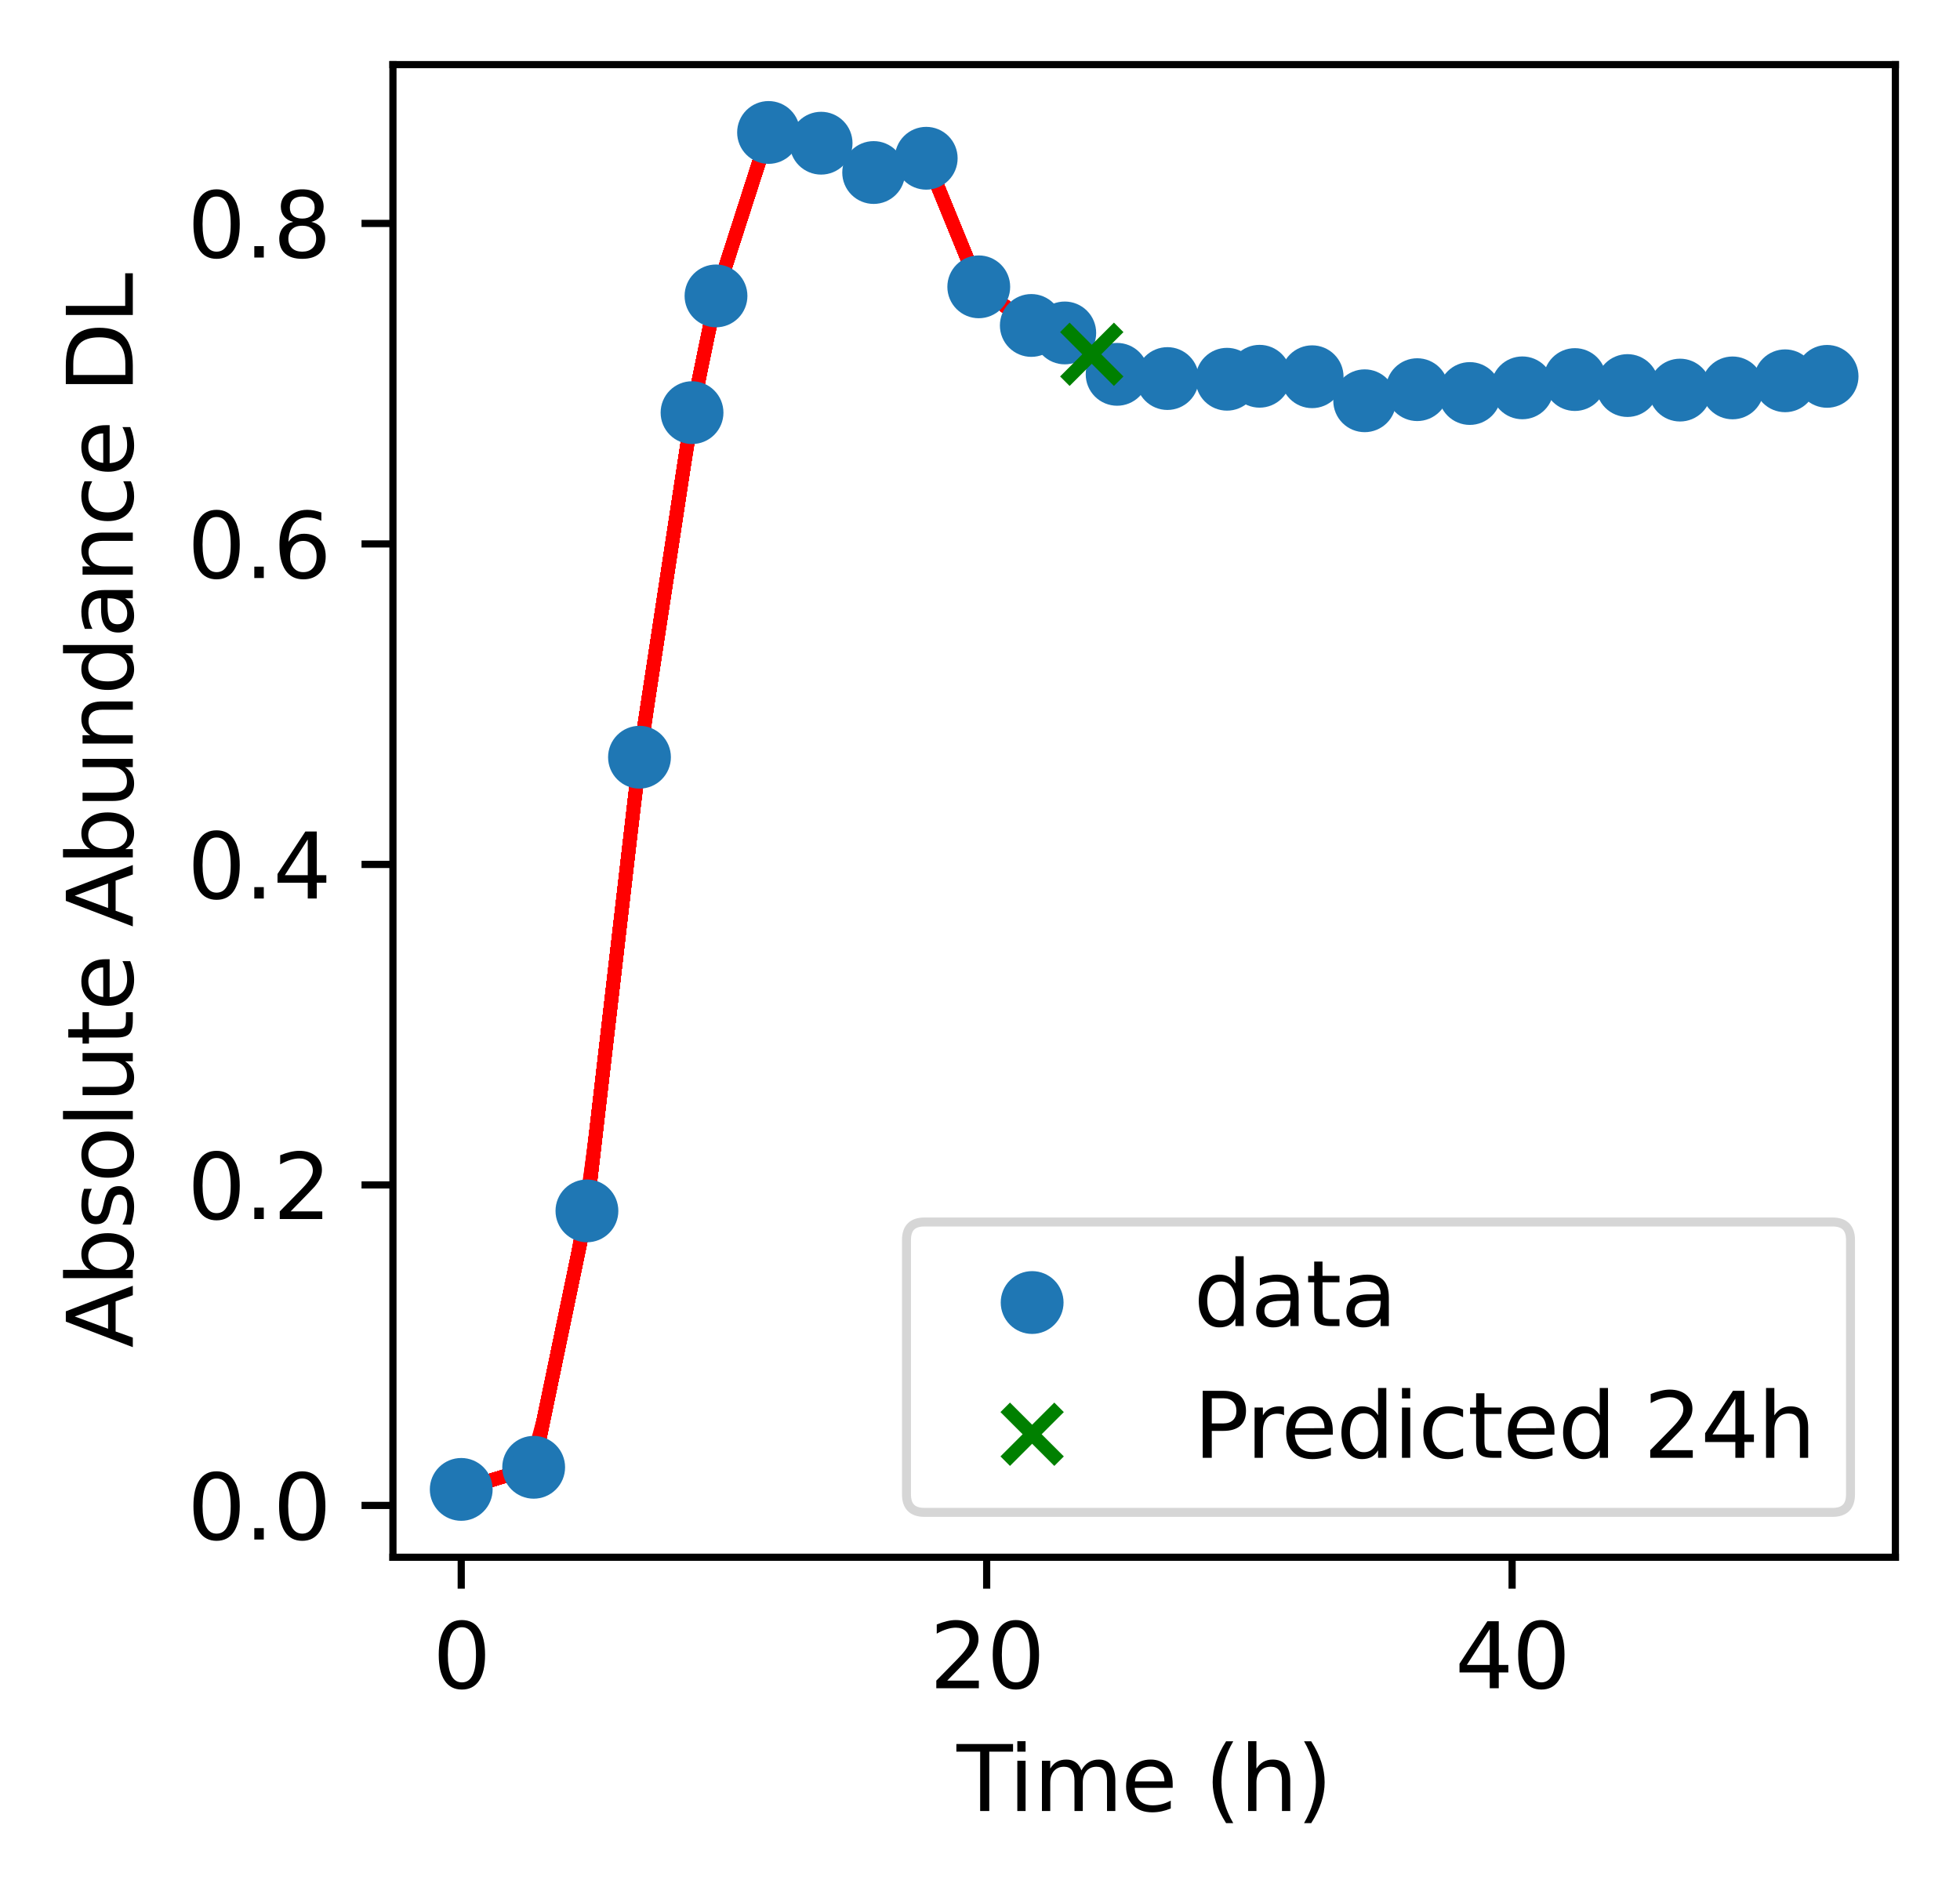 <?xml version="1.0" encoding="utf-8" standalone="no"?>
<!DOCTYPE svg PUBLIC "-//W3C//DTD SVG 1.1//EN"
  "http://www.w3.org/Graphics/SVG/1.1/DTD/svg11.dtd">
<svg xmlns:xlink="http://www.w3.org/1999/xlink" width="218.381pt" height="211.076pt" viewBox="0 0 218.381 211.076" xmlns="http://www.w3.org/2000/svg" version="1.1">
 <defs>
  <style type="text/css">*{stroke-linejoin: round; stroke-linecap: butt}</style>
 </defs>
 <g id="figure_1">
  <g id="patch_1">
   <path d="M 0 211.076 
L 218.381 211.076 
L 218.381 0 
L 0 0 
z
" style="fill: #ffffff"/>
  </g>
  <g id="axes_1">
   <g id="patch_2">
    <path d="M 43.781 173.52 
L 211.181 173.52 
L 211.181 7.2 
L 43.781 7.2 
z
" style="fill: #ffffff"/>
   </g>
   <g id="line2d_1">
    <path d="M 51.39 165.96 
L 51.39 165.96 
L 51.39 165.96 
L 51.39 165.96 
L 51.39 165.96 
L 51.39 165.96 
L 51.39 165.96 
L 51.39 165.96 
L 51.39 165.96 
L 51.39 165.96 
L 51.39 165.96 
L 51.39 165.96 
L 51.39 165.96 
L 51.39 165.96 
L 51.39 165.96 
L 51.39 165.96 
L 51.39 165.96 
L 51.39 165.96 
L 51.39 165.96 
L 51.39 165.96 
L 51.39 165.96 
L 51.39 165.96 
L 51.39 165.96 
L 51.39 165.96 
L 51.39 165.96 
L 51.39 165.96 
L 51.39 165.96 
L 51.39 165.96 
L 51.39 165.96 
L 51.39 165.96 
L 51.39 165.96 
L 51.39 165.96 
L 51.39 165.96 
L 51.39 165.96 
L 51.39 165.96 
L 51.39 165.96 
L 51.39 165.96 
L 51.39 165.96 
L 51.39 165.96 
L 51.39 165.96 
L 51.39 165.96 
L 51.39 165.96 
L 51.39 165.96 
L 51.39 165.96 
L 51.39 165.96 
L 51.39 165.96 
L 51.39 165.96 
L 51.39 165.96 
L 51.39 165.96 
L 51.39 165.96 
L 51.39 165.96 
L 51.39 165.96 
L 51.39 165.96 
L 51.39 165.96 
L 51.39 165.96 
L 51.39 165.96 
L 51.39 165.96 
L 51.39 165.96 
L 51.39 165.96 
L 51.39 165.96 
L 51.39 165.96 
L 51.39 165.96 
L 51.39 165.96 
L 51.39 165.96 
L 51.39 165.96 
L 51.39 165.96 
L 51.39 165.96 
L 51.39 165.96 
L 51.39 165.96 
L 51.39 165.96 
L 51.39 165.96 
L 51.39 165.96 
L 51.39 165.96 
L 51.39 165.96 
L 51.39 165.96 
L 51.39 165.96 
L 51.39 165.96 
L 51.39 165.96 
L 51.39 165.96 
L 51.39 165.96 
L 51.39 165.96 
L 51.39 165.96 
L 51.39 165.96 
L 51.39 165.96 
L 51.39 165.96 
L 51.39 165.96 
L 51.39 165.96 
L 51.39 165.96 
L 51.39 165.96 
L 51.39 165.96 
L 51.39 165.96 
L 51.39 165.96 
L 51.39 165.96 
L 51.39 165.96 
L 51.39 165.96 
L 51.39 165.96 
L 51.39 165.96 
L 51.39 165.96 
L 51.39 165.96 
L 51.39 165.96 
" clip-path="url(#p13057ec332)" style="fill: none; stroke: #ff0000; stroke-width: 1.5; stroke-linecap: square"/>
   </g>
   <g id="line2d_2">
    <path d="M 51.39 165.96 
L 51.472 165.935 
L 51.553 165.91 
L 51.635 165.885 
L 51.716 165.86 
L 51.798 165.836 
L 51.879 165.811 
L 51.961 165.786 
L 52.043 165.761 
L 52.124 165.736 
L 52.206 165.711 
L 52.287 165.686 
L 52.369 165.661 
L 52.45 165.636 
L 52.532 165.612 
L 52.613 165.587 
L 52.695 165.562 
L 52.776 165.537 
L 52.858 165.512 
L 52.939 165.487 
L 53.021 165.462 
L 53.102 165.437 
L 53.184 165.412 
L 53.265 165.388 
L 53.347 165.363 
L 53.428 165.338 
L 53.51 165.313 
L 53.592 165.288 
L 53.673 165.263 
L 53.755 165.238 
L 53.836 165.213 
L 53.918 165.188 
L 53.999 165.164 
L 54.081 165.139 
L 54.162 165.114 
L 54.244 165.089 
L 54.325 165.064 
L 54.407 165.039 
L 54.488 165.014 
L 54.57 164.989 
L 54.651 164.964 
L 54.733 164.939 
L 54.814 164.915 
L 54.896 164.89 
L 54.977 164.865 
L 55.059 164.84 
L 55.14 164.815 
L 55.222 164.79 
L 55.304 164.765 
L 55.385 164.74 
L 55.467 164.715 
L 55.548 164.691 
L 55.63 164.666 
L 55.711 164.641 
L 55.793 164.616 
L 55.874 164.591 
L 55.956 164.566 
L 56.037 164.541 
L 56.119 164.516 
L 56.2 164.491 
L 56.282 164.467 
L 56.363 164.442 
L 56.445 164.417 
L 56.526 164.392 
L 56.608 164.367 
L 56.689 164.342 
L 56.771 164.317 
L 56.852 164.292 
L 56.934 164.267 
L 57.016 164.243 
L 57.097 164.218 
L 57.179 164.193 
L 57.26 164.168 
L 57.342 164.143 
L 57.423 164.118 
L 57.505 164.093 
L 57.586 164.068 
L 57.668 164.043 
L 57.749 164.019 
L 57.831 163.994 
L 57.912 163.969 
L 57.994 163.944 
L 58.075 163.919 
L 58.157 163.894 
L 58.238 163.869 
L 58.32 163.844 
L 58.401 163.819 
L 58.483 163.795 
L 58.565 163.77 
L 58.646 163.745 
L 58.728 163.72 
L 58.809 163.695 
L 58.891 163.67 
L 58.972 163.645 
L 59.054 163.62 
L 59.135 163.595 
L 59.217 163.571 
L 59.298 163.546 
L 59.38 163.521 
L 59.461 163.496 
" clip-path="url(#p13057ec332)" style="fill: none; stroke: #ff0000; stroke-width: 1.5; stroke-linecap: square"/>
   </g>
   <g id="line2d_3">
    <path d="M 51.39 165.96 
L 51.532 165.917 
L 51.673 165.874 
L 51.815 165.83 
L 51.956 165.787 
L 52.098 165.744 
L 52.239 165.701 
L 52.381 165.658 
L 52.522 165.614 
L 52.663 165.571 
L 52.805 165.528 
L 52.946 165.485 
L 53.088 165.442 
L 53.229 165.399 
L 53.371 165.355 
L 53.512 165.312 
L 53.654 165.269 
L 53.795 165.226 
L 53.937 165.183 
L 54.078 165.139 
L 54.219 165.096 
L 54.361 165.053 
L 54.502 165.01 
L 54.644 164.967 
L 54.785 164.923 
L 54.927 164.88 
L 55.068 164.837 
L 55.21 164.794 
L 55.351 164.751 
L 55.493 164.708 
L 55.634 164.664 
L 55.775 164.621 
L 55.917 164.578 
L 56.058 164.535 
L 56.2 164.492 
L 56.341 164.448 
L 56.483 164.405 
L 56.624 164.362 
L 56.766 164.319 
L 56.907 164.276 
L 57.049 164.232 
L 57.19 164.189 
L 57.332 164.146 
L 57.473 164.103 
L 57.614 164.06 
L 57.756 164.017 
L 57.897 163.973 
L 58.039 163.93 
L 58.18 163.887 
L 58.322 163.844 
L 58.463 163.801 
L 58.605 163.757 
L 58.746 163.714 
L 58.888 163.671 
L 59.029 163.628 
L 59.17 163.585 
L 59.312 163.541 
L 59.453 163.498 
L 59.595 162.853 
L 59.736 162.172 
L 59.878 161.491 
L 60.019 160.809 
L 60.161 160.128 
L 60.302 159.447 
L 60.444 158.766 
L 60.585 158.085 
L 60.726 157.404 
L 60.868 156.723 
L 61.009 156.041 
L 61.151 155.36 
L 61.292 154.679 
L 61.434 153.998 
L 61.575 153.317 
L 61.717 152.636 
L 61.858 151.955 
L 62 151.273 
L 62.141 150.592 
L 62.283 149.911 
L 62.424 149.23 
L 62.565 148.549 
L 62.707 147.868 
L 62.848 147.187 
L 62.99 146.505 
L 63.131 145.824 
L 63.273 145.143 
L 63.414 144.462 
L 63.556 143.781 
L 63.697 143.1 
L 63.839 142.419 
L 63.98 141.737 
L 64.121 141.056 
L 64.263 140.375 
L 64.404 139.694 
L 64.546 139.013 
L 64.687 138.332 
L 64.829 137.651 
L 64.97 136.969 
L 65.112 136.288 
L 65.253 135.607 
L 65.395 134.926 
" clip-path="url(#p13057ec332)" style="fill: none; stroke: #ff0000; stroke-width: 1.5; stroke-linecap: square"/>
   </g>
   <g id="line2d_4">
    <path d="M 51.39 165.96 
L 51.591 165.899 
L 51.792 165.838 
L 51.992 165.776 
L 52.193 165.715 
L 52.393 165.654 
L 52.594 165.593 
L 52.795 165.531 
L 52.995 165.47 
L 53.196 165.409 
L 53.396 165.348 
L 53.597 165.286 
L 53.798 165.225 
L 53.998 165.164 
L 54.199 165.103 
L 54.399 165.041 
L 54.6 164.98 
L 54.801 164.919 
L 55.001 164.858 
L 55.202 164.796 
L 55.403 164.735 
L 55.603 164.674 
L 55.804 164.613 
L 56.004 164.551 
L 56.205 164.49 
L 56.406 164.429 
L 56.606 164.368 
L 56.807 164.306 
L 57.007 164.245 
L 57.208 164.184 
L 57.409 164.123 
L 57.609 164.061 
L 57.81 164 
L 58.01 163.939 
L 58.211 163.878 
L 58.412 163.816 
L 58.612 163.755 
L 58.813 163.694 
L 59.013 163.633 
L 59.214 163.571 
L 59.415 163.51 
L 59.615 162.754 
L 59.816 161.788 
L 60.017 160.822 
L 60.217 159.856 
L 60.418 158.89 
L 60.618 157.924 
L 60.819 156.958 
L 61.02 155.992 
L 61.22 155.027 
L 61.421 154.061 
L 61.621 153.095 
L 61.822 152.129 
L 62.023 151.163 
L 62.223 150.197 
L 62.424 149.231 
L 62.624 148.265 
L 62.825 147.299 
L 63.026 146.333 
L 63.226 145.367 
L 63.427 144.401 
L 63.627 143.435 
L 63.828 142.469 
L 64.029 141.503 
L 64.229 140.537 
L 64.43 139.571 
L 64.63 138.605 
L 64.831 137.639 
L 65.032 136.673 
L 65.232 135.707 
L 65.433 134.595 
L 65.634 132.863 
L 65.834 131.131 
L 66.035 129.4 
L 66.235 127.668 
L 66.436 125.936 
L 66.637 124.204 
L 66.837 122.473 
L 67.038 120.741 
L 67.238 119.009 
L 67.439 117.278 
L 67.64 115.546 
L 67.84 113.814 
L 68.041 112.083 
L 68.241 110.351 
L 68.442 108.619 
L 68.643 106.887 
L 68.843 105.156 
L 69.044 103.424 
L 69.244 101.692 
L 69.445 99.961 
L 69.646 98.229 
L 69.846 96.497 
L 70.047 94.765 
L 70.248 93.034 
L 70.448 91.302 
L 70.649 89.57 
L 70.849 87.839 
L 71.05 86.107 
L 71.251 84.375 
" clip-path="url(#p13057ec332)" style="fill: none; stroke: #ff0000; stroke-width: 1.5; stroke-linecap: square"/>
   </g>
   <g id="line2d_5">
    <path d="M 51.39 165.96 
L 51.65 165.881 
L 51.91 165.801 
L 52.17 165.722 
L 52.429 165.643 
L 52.689 165.563 
L 52.949 165.484 
L 53.209 165.405 
L 53.468 165.326 
L 53.728 165.246 
L 53.988 165.167 
L 54.248 165.088 
L 54.507 165.008 
L 54.767 164.929 
L 55.027 164.85 
L 55.287 164.77 
L 55.546 164.691 
L 55.806 164.612 
L 56.066 164.533 
L 56.326 164.453 
L 56.585 164.374 
L 56.845 164.295 
L 57.105 164.215 
L 57.365 164.136 
L 57.624 164.057 
L 57.884 163.977 
L 58.144 163.898 
L 58.404 163.819 
L 58.663 163.739 
L 58.923 163.66 
L 59.183 163.581 
L 59.443 163.502 
L 59.702 162.335 
L 59.962 161.084 
L 60.222 159.833 
L 60.482 158.583 
L 60.741 157.332 
L 61.001 156.081 
L 61.261 154.83 
L 61.521 153.579 
L 61.78 152.329 
L 62.04 151.078 
L 62.3 149.827 
L 62.56 148.576 
L 62.819 147.326 
L 63.079 146.075 
L 63.339 144.824 
L 63.599 143.573 
L 63.858 142.323 
L 64.118 141.072 
L 64.378 139.821 
L 64.638 138.57 
L 64.897 137.32 
L 65.157 136.069 
L 65.417 134.733 
L 65.677 132.49 
L 65.936 130.248 
L 66.196 128.006 
L 66.456 125.764 
L 66.716 123.521 
L 66.975 121.279 
L 67.235 119.037 
L 67.495 116.795 
L 67.755 114.552 
L 68.014 112.31 
L 68.274 110.068 
L 68.534 107.826 
L 68.794 105.583 
L 69.053 103.341 
L 69.313 101.099 
L 69.573 98.857 
L 69.833 96.614 
L 70.092 94.372 
L 70.352 92.13 
L 70.612 89.888 
L 70.872 87.645 
L 71.131 85.403 
L 71.391 83.453 
L 71.651 81.749 
L 71.911 80.046 
L 72.17 78.343 
L 72.43 76.639 
L 72.69 74.936 
L 72.95 73.233 
L 73.21 71.529 
L 73.469 69.826 
L 73.729 68.122 
L 73.989 66.419 
L 74.249 64.716 
L 74.508 63.012 
L 74.768 61.309 
L 75.028 59.606 
L 75.288 57.902 
L 75.547 56.199 
L 75.807 54.495 
L 76.067 52.792 
L 76.327 51.089 
L 76.586 49.385 
L 76.846 47.682 
L 77.106 45.979 
" clip-path="url(#p13057ec332)" style="fill: none; stroke: #ff0000; stroke-width: 1.5; stroke-linecap: square"/>
   </g>
   <g id="line2d_6">
    <path d="M 51.39 165.96 
L 51.677 165.872 
L 51.964 165.785 
L 52.251 165.697 
L 52.537 165.61 
L 52.824 165.522 
L 53.111 165.435 
L 53.397 165.347 
L 53.684 165.26 
L 53.971 165.172 
L 54.258 165.085 
L 54.544 164.997 
L 54.831 164.91 
L 55.118 164.822 
L 55.404 164.734 
L 55.691 164.647 
L 55.978 164.559 
L 56.265 164.472 
L 56.551 164.384 
L 56.838 164.297 
L 57.125 164.209 
L 57.412 164.122 
L 57.698 164.034 
L 57.985 163.947 
L 58.272 163.859 
L 58.558 163.771 
L 58.845 163.684 
L 59.132 163.596 
L 59.419 163.509 
L 59.705 162.321 
L 59.992 160.94 
L 60.279 159.559 
L 60.566 158.179 
L 60.852 156.798 
L 61.139 155.417 
L 61.426 154.037 
L 61.712 152.656 
L 61.999 151.276 
L 62.286 149.895 
L 62.573 148.514 
L 62.859 147.134 
L 63.146 145.753 
L 63.433 144.372 
L 63.719 142.992 
L 64.006 141.611 
L 64.293 140.23 
L 64.58 138.85 
L 64.866 137.469 
L 65.153 136.089 
L 65.44 134.535 
L 65.727 132.06 
L 66.013 129.585 
L 66.3 127.11 
L 66.587 124.635 
L 66.873 122.16 
L 67.16 119.685 
L 67.447 117.21 
L 67.734 114.734 
L 68.02 112.259 
L 68.307 109.784 
L 68.594 107.309 
L 68.881 104.834 
L 69.167 102.359 
L 69.454 99.884 
L 69.741 97.409 
L 70.027 94.934 
L 70.314 92.459 
L 70.601 89.984 
L 70.888 87.509 
L 71.174 85.034 
L 71.461 82.995 
L 71.748 81.115 
L 72.034 79.235 
L 72.321 77.354 
L 72.608 75.474 
L 72.895 73.594 
L 73.181 71.714 
L 73.468 69.833 
L 73.755 67.953 
L 74.042 66.073 
L 74.328 64.193 
L 74.615 62.312 
L 74.902 60.432 
L 75.188 58.552 
L 75.475 56.672 
L 75.762 54.791 
L 76.049 52.911 
L 76.335 51.031 
L 76.622 49.151 
L 76.909 47.27 
L 77.196 45.541 
L 77.482 44.145 
L 77.769 42.749 
L 78.056 41.352 
L 78.342 39.956 
L 78.629 38.559 
L 78.916 37.163 
L 79.203 35.766 
L 79.489 34.37 
L 79.776 32.973 
" clip-path="url(#p13057ec332)" style="fill: none; stroke: #ff0000; stroke-width: 1.5; stroke-linecap: square"/>
   </g>
   <g id="line2d_7">
    <path d="M 51.39 165.96 
L 51.736 165.854 
L 52.082 165.749 
L 52.428 165.643 
L 52.774 165.538 
L 53.12 165.432 
L 53.466 165.326 
L 53.811 165.221 
L 54.157 165.115 
L 54.503 165.01 
L 54.849 164.904 
L 55.195 164.798 
L 55.541 164.693 
L 55.887 164.587 
L 56.233 164.482 
L 56.578 164.376 
L 56.924 164.27 
L 57.27 164.165 
L 57.616 164.059 
L 57.962 163.954 
L 58.308 163.848 
L 58.654 163.742 
L 59 163.637 
L 59.345 163.531 
L 59.691 162.388 
L 60.037 160.722 
L 60.383 159.057 
L 60.729 157.392 
L 61.075 155.726 
L 61.421 154.061 
L 61.767 152.395 
L 62.112 150.73 
L 62.458 149.064 
L 62.804 147.399 
L 63.15 145.733 
L 63.496 144.068 
L 63.842 142.402 
L 64.188 140.737 
L 64.534 139.071 
L 64.88 137.406 
L 65.225 135.741 
L 65.571 133.401 
L 65.917 130.415 
L 66.263 127.429 
L 66.609 124.444 
L 66.955 121.458 
L 67.301 118.472 
L 67.647 115.486 
L 67.992 112.501 
L 68.338 109.515 
L 68.684 106.529 
L 69.03 103.544 
L 69.376 100.558 
L 69.722 97.572 
L 70.068 94.587 
L 70.414 91.601 
L 70.759 88.615 
L 71.105 85.629 
L 71.451 83.06 
L 71.797 80.792 
L 72.143 78.524 
L 72.489 76.255 
L 72.835 73.987 
L 73.181 71.719 
L 73.526 69.451 
L 73.872 67.183 
L 74.218 64.915 
L 74.564 62.647 
L 74.91 60.378 
L 75.256 58.11 
L 75.602 55.842 
L 75.948 53.574 
L 76.293 51.306 
L 76.639 49.038 
L 76.985 46.77 
L 77.331 44.881 
L 77.677 43.197 
L 78.023 41.512 
L 78.369 39.828 
L 78.715 38.143 
L 79.06 36.459 
L 79.406 34.774 
L 79.752 33.09 
L 80.098 31.972 
L 80.444 30.896 
L 80.79 29.82 
L 81.136 28.745 
L 81.482 27.669 
L 81.827 26.593 
L 82.173 25.517 
L 82.519 24.442 
L 82.865 23.366 
L 83.211 22.29 
L 83.557 21.214 
L 83.903 20.139 
L 84.249 19.063 
L 84.594 17.987 
L 84.94 16.911 
L 85.286 15.836 
L 85.632 14.76 
" clip-path="url(#p13057ec332)" style="fill: none; stroke: #ff0000; stroke-width: 1.5; stroke-linecap: square"/>
   </g>
   <g id="line2d_8">
    <path d="M 51.39 165.96 
L 51.795 165.836 
L 52.2 165.713 
L 52.605 165.589 
L 53.01 165.465 
L 53.415 165.342 
L 53.82 165.218 
L 54.225 165.094 
L 54.63 164.971 
L 55.036 164.847 
L 55.441 164.723 
L 55.846 164.6 
L 56.251 164.476 
L 56.656 164.352 
L 57.061 164.229 
L 57.466 164.105 
L 57.871 163.981 
L 58.276 163.858 
L 58.681 163.734 
L 59.086 163.611 
L 59.491 163.354 
L 59.896 161.404 
L 60.301 159.454 
L 60.706 157.503 
L 61.111 155.553 
L 61.516 153.603 
L 61.921 151.653 
L 62.326 149.702 
L 62.731 147.752 
L 63.136 145.802 
L 63.541 143.852 
L 63.946 141.901 
L 64.351 139.951 
L 64.756 138.001 
L 65.161 136.051 
L 65.566 133.446 
L 65.971 129.95 
L 66.376 126.453 
L 66.781 122.957 
L 67.186 119.461 
L 67.591 115.965 
L 67.996 112.468 
L 68.401 108.972 
L 68.806 105.476 
L 69.211 101.98 
L 69.616 98.483 
L 70.021 94.987 
L 70.426 91.491 
L 70.831 87.995 
L 71.236 84.498 
L 71.641 81.813 
L 72.046 79.157 
L 72.451 76.501 
L 72.856 73.845 
L 73.261 71.189 
L 73.666 68.533 
L 74.071 65.877 
L 74.476 63.221 
L 74.881 60.565 
L 75.286 57.909 
L 75.692 55.253 
L 76.097 52.597 
L 76.502 49.941 
L 76.907 47.285 
L 77.312 44.976 
L 77.717 43.004 
L 78.122 41.031 
L 78.527 39.058 
L 78.932 37.086 
L 79.337 35.113 
L 79.742 33.14 
L 80.147 31.82 
L 80.552 30.561 
L 80.957 29.301 
L 81.362 28.041 
L 81.767 26.782 
L 82.172 25.522 
L 82.577 24.262 
L 82.982 23.003 
L 83.387 21.743 
L 83.792 20.483 
L 84.197 19.224 
L 84.602 17.964 
L 85.007 16.704 
L 85.412 15.444 
L 85.817 14.798 
L 86.222 14.881 
L 86.627 14.963 
L 87.032 15.046 
L 87.437 15.129 
L 87.842 15.212 
L 88.247 15.294 
L 88.652 15.377 
L 89.057 15.46 
L 89.462 15.543 
L 89.867 15.625 
L 90.272 15.708 
L 90.677 15.791 
L 91.082 15.874 
L 91.487 15.956 
" clip-path="url(#p13057ec332)" style="fill: none; stroke: #ff0000; stroke-width: 1.5; stroke-linecap: square"/>
   </g>
   <g id="line2d_9">
    <path d="M 51.39 165.96 
L 51.855 165.818 
L 52.319 165.677 
L 52.783 165.535 
L 53.247 165.393 
L 53.711 165.251 
L 54.175 165.11 
L 54.64 164.968 
L 55.104 164.826 
L 55.568 164.685 
L 56.032 164.543 
L 56.496 164.401 
L 56.96 164.259 
L 57.425 164.118 
L 57.889 163.976 
L 58.353 163.834 
L 58.817 163.693 
L 59.281 163.551 
L 59.745 162.128 
L 60.21 159.893 
L 60.674 157.657 
L 61.138 155.422 
L 61.602 153.187 
L 62.066 150.952 
L 62.53 148.717 
L 62.995 146.482 
L 63.459 144.247 
L 63.923 142.012 
L 64.387 139.777 
L 64.851 137.542 
L 65.315 135.307 
L 65.78 131.602 
L 66.244 127.595 
L 66.708 123.588 
L 67.172 119.581 
L 67.636 115.574 
L 68.101 111.567 
L 68.565 107.561 
L 69.029 103.554 
L 69.493 99.547 
L 69.957 95.54 
L 70.421 91.533 
L 70.886 87.526 
L 71.35 83.725 
L 71.814 80.681 
L 72.278 77.637 
L 72.742 74.593 
L 73.206 71.55 
L 73.671 68.506 
L 74.135 65.462 
L 74.599 62.418 
L 75.063 59.374 
L 75.527 56.33 
L 75.991 53.286 
L 76.456 50.242 
L 76.92 47.198 
L 77.384 44.624 
L 77.848 42.363 
L 78.312 40.102 
L 78.776 37.842 
L 79.241 35.581 
L 79.705 33.32 
L 80.169 31.751 
L 80.633 30.308 
L 81.097 28.864 
L 81.561 27.42 
L 82.026 25.977 
L 82.49 24.533 
L 82.954 23.089 
L 83.418 21.646 
L 83.882 20.202 
L 84.347 18.758 
L 84.811 17.315 
L 85.275 15.871 
L 85.739 14.782 
L 86.203 14.877 
L 86.667 14.972 
L 87.132 15.066 
L 87.596 15.161 
L 88.06 15.256 
L 88.524 15.351 
L 88.988 15.446 
L 89.452 15.541 
L 89.917 15.635 
L 90.381 15.73 
L 90.845 15.825 
L 91.309 15.92 
L 91.773 16.116 
L 92.237 16.375 
L 92.702 16.634 
L 93.166 16.893 
L 93.63 17.152 
L 94.094 17.411 
L 94.558 17.67 
L 95.022 17.929 
L 95.487 18.188 
L 95.951 18.447 
L 96.415 18.706 
L 96.879 18.965 
L 97.343 19.224 
" clip-path="url(#p13057ec332)" style="fill: none; stroke: #ff0000; stroke-width: 1.5; stroke-linecap: square"/>
   </g>
   <g id="line2d_10">
    <path d="M 51.39 165.96 
L 51.914 165.8 
L 52.437 165.64 
L 52.96 165.481 
L 53.484 165.321 
L 54.007 165.161 
L 54.53 165.001 
L 55.053 164.842 
L 55.577 164.682 
L 56.1 164.522 
L 56.623 164.362 
L 57.147 164.203 
L 57.67 164.043 
L 58.193 163.883 
L 58.717 163.723 
L 59.24 163.563 
L 59.763 162.042 
L 60.287 159.522 
L 60.81 157.002 
L 61.333 154.482 
L 61.856 151.963 
L 62.38 149.443 
L 62.903 146.923 
L 63.426 144.403 
L 63.95 141.883 
L 64.473 139.363 
L 64.996 136.844 
L 65.52 133.846 
L 66.043 129.329 
L 66.566 124.812 
L 67.09 120.294 
L 67.613 115.777 
L 68.136 111.26 
L 68.659 106.742 
L 69.183 102.225 
L 69.706 97.708 
L 70.229 93.19 
L 70.753 88.673 
L 71.276 84.209 
L 71.799 80.777 
L 72.323 77.345 
L 72.846 73.913 
L 73.369 70.482 
L 73.893 67.05 
L 74.416 63.618 
L 74.939 60.187 
L 75.462 56.755 
L 75.986 53.323 
L 76.509 49.892 
L 77.032 46.46 
L 77.556 43.787 
L 78.079 41.239 
L 78.602 38.69 
L 79.126 36.141 
L 79.649 33.593 
L 80.172 31.741 
L 80.696 30.114 
L 81.219 28.486 
L 81.742 26.858 
L 82.265 25.231 
L 82.789 23.603 
L 83.312 21.976 
L 83.835 20.348 
L 84.359 18.721 
L 84.882 17.093 
L 85.405 15.465 
L 85.929 14.821 
L 86.452 14.928 
L 86.975 15.034 
L 87.498 15.141 
L 88.022 15.248 
L 88.545 15.355 
L 89.068 15.462 
L 89.592 15.569 
L 90.115 15.676 
L 90.638 15.783 
L 91.162 15.89 
L 91.685 16.067 
L 92.208 16.359 
L 92.732 16.651 
L 93.255 16.943 
L 93.778 17.235 
L 94.301 17.527 
L 94.825 17.819 
L 95.348 18.111 
L 95.871 18.403 
L 96.395 18.695 
L 96.918 18.987 
L 97.441 19.197 
L 97.965 19.055 
L 98.488 18.913 
L 99.011 18.771 
L 99.535 18.629 
L 100.058 18.487 
L 100.581 18.345 
L 101.104 18.203 
L 101.628 18.061 
L 102.151 17.919 
L 102.674 17.777 
L 103.198 17.635 
" clip-path="url(#p13057ec332)" style="fill: none; stroke: #ff0000; stroke-width: 1.5; stroke-linecap: square"/>
   </g>
   <g id="line2d_11">
    <path d="M 51.39 165.96 
L 51.973 165.782 
L 52.555 165.604 
L 53.138 165.427 
L 53.72 165.249 
L 54.303 165.071 
L 54.885 164.893 
L 55.467 164.715 
L 56.05 164.537 
L 56.632 164.36 
L 57.215 164.182 
L 57.797 164.004 
L 58.38 163.826 
L 58.962 163.648 
L 59.545 163.094 
L 60.127 160.29 
L 60.71 157.485 
L 61.292 154.681 
L 61.874 151.876 
L 62.457 149.071 
L 63.039 146.267 
L 63.622 143.462 
L 64.204 140.658 
L 64.787 137.853 
L 65.369 135.048 
L 65.952 130.117 
L 66.534 125.09 
L 67.116 120.062 
L 67.699 115.034 
L 68.281 110.006 
L 68.864 104.978 
L 69.446 99.95 
L 70.029 94.922 
L 70.611 89.894 
L 71.194 84.867 
L 71.776 80.929 
L 72.359 77.109 
L 72.941 73.29 
L 73.523 69.47 
L 74.106 65.651 
L 74.688 61.831 
L 75.271 58.012 
L 75.853 54.192 
L 76.436 50.373 
L 77.018 46.553 
L 77.601 43.569 
L 78.183 40.732 
L 78.765 37.895 
L 79.348 35.058 
L 79.93 32.493 
L 80.513 30.682 
L 81.095 28.87 
L 81.678 27.059 
L 82.26 25.247 
L 82.843 23.436 
L 83.425 21.624 
L 84.008 19.813 
L 84.59 18.001 
L 85.172 16.189 
L 85.755 14.785 
L 86.337 14.904 
L 86.92 15.023 
L 87.502 15.142 
L 88.085 15.261 
L 88.667 15.38 
L 89.25 15.499 
L 89.832 15.618 
L 90.415 15.737 
L 90.997 15.856 
L 91.579 16.008 
L 92.162 16.333 
L 92.744 16.658 
L 93.327 16.983 
L 93.909 17.308 
L 94.492 17.633 
L 95.074 17.958 
L 95.657 18.283 
L 96.239 18.608 
L 96.821 18.933 
L 97.404 19.208 
L 97.986 19.049 
L 98.569 18.891 
L 99.151 18.733 
L 99.734 18.575 
L 100.316 18.417 
L 100.899 18.259 
L 101.481 18.101 
L 102.064 17.943 
L 102.646 17.785 
L 103.228 17.71 
L 103.811 19.135 
L 104.393 20.56 
L 104.976 21.985 
L 105.558 23.411 
L 106.141 24.836 
L 106.723 26.261 
L 107.306 27.686 
L 107.888 29.111 
L 108.47 30.536 
L 109.053 31.961 
" clip-path="url(#p13057ec332)" style="fill: none; stroke: #ff0000; stroke-width: 1.5; stroke-linecap: square"/>
   </g>
   <g id="line2d_12">
    <path d="M 51.39 165.96 
L 52.032 165.764 
L 52.674 165.568 
L 53.315 165.372 
L 53.957 165.176 
L 54.598 164.981 
L 55.24 164.785 
L 55.881 164.589 
L 56.523 164.393 
L 57.165 164.197 
L 57.806 164.001 
L 58.448 163.805 
L 59.089 163.609 
L 59.731 162.197 
L 60.373 159.108 
L 61.014 156.019 
L 61.656 152.929 
L 62.297 149.84 
L 62.939 146.751 
L 63.58 143.661 
L 64.222 140.572 
L 64.864 137.482 
L 65.505 133.971 
L 66.147 128.432 
L 66.788 122.894 
L 67.43 117.356 
L 68.072 111.817 
L 68.713 106.279 
L 69.355 100.741 
L 69.996 95.202 
L 70.638 89.664 
L 71.279 84.186 
L 71.921 79.978 
L 72.563 75.771 
L 73.204 71.564 
L 73.846 67.356 
L 74.487 63.149 
L 75.129 58.942 
L 75.771 54.734 
L 76.412 50.527 
L 77.054 46.32 
L 77.695 43.107 
L 78.337 39.982 
L 78.979 36.858 
L 79.62 33.733 
L 80.262 31.463 
L 80.903 29.467 
L 81.545 27.472 
L 82.186 25.476 
L 82.828 23.481 
L 83.47 21.486 
L 84.111 19.49 
L 84.753 17.495 
L 85.394 15.499 
L 86.036 14.843 
L 86.678 14.974 
L 87.319 15.105 
L 87.961 15.236 
L 88.602 15.367 
L 89.244 15.498 
L 89.885 15.629 
L 90.527 15.76 
L 91.169 15.891 
L 91.81 16.137 
L 92.452 16.495 
L 93.093 16.853 
L 93.735 17.211 
L 94.377 17.569 
L 95.018 17.927 
L 95.66 18.285 
L 96.301 18.643 
L 96.943 19.001 
L 97.584 19.159 
L 98.226 18.984 
L 98.868 18.81 
L 99.509 18.636 
L 100.151 18.462 
L 100.792 18.288 
L 101.434 18.114 
L 102.076 17.939 
L 102.717 17.765 
L 103.359 18.029 
L 104 19.599 
L 104.642 21.169 
L 105.284 22.738 
L 105.925 24.308 
L 106.567 25.878 
L 107.208 27.448 
L 107.85 29.018 
L 108.491 30.588 
L 109.133 32.02 
L 109.775 32.492 
L 110.416 32.964 
L 111.058 33.435 
L 111.699 33.907 
L 112.341 34.378 
L 112.983 34.85 
L 113.624 35.322 
L 114.266 35.793 
L 114.907 36.265 
" clip-path="url(#p13057ec332)" style="fill: none; stroke: #ff0000; stroke-width: 1.5; stroke-linecap: square"/>
   </g>
   <g id="line2d_13">
    <path d="M 51.39 165.96 
L 52.07 165.753 
L 52.749 165.545 
L 53.428 165.338 
L 54.107 165.13 
L 54.786 164.923 
L 55.466 164.716 
L 56.145 164.508 
L 56.824 164.301 
L 57.503 164.094 
L 58.183 163.886 
L 58.862 163.679 
L 59.541 163.112 
L 60.22 159.841 
L 60.9 156.57 
L 61.579 153.3 
L 62.258 150.029 
L 62.937 146.759 
L 63.616 143.488 
L 64.296 140.217 
L 64.975 136.947 
L 65.654 132.685 
L 66.333 126.822 
L 67.013 120.959 
L 67.692 115.096 
L 68.371 109.232 
L 69.05 103.369 
L 69.729 97.506 
L 70.409 91.643 
L 71.088 85.779 
L 71.767 80.988 
L 72.446 76.534 
L 73.126 72.079 
L 73.805 67.625 
L 74.484 63.171 
L 75.163 58.717 
L 75.843 54.263 
L 76.522 49.809 
L 77.201 45.515 
L 77.88 42.207 
L 78.559 38.899 
L 79.239 35.591 
L 79.918 32.532 
L 80.597 30.42 
L 81.276 28.307 
L 81.956 26.195 
L 82.635 24.082 
L 83.314 21.97 
L 83.993 19.857 
L 84.672 17.745 
L 85.352 15.632 
L 86.031 14.841 
L 86.71 14.98 
L 87.389 15.119 
L 88.069 15.258 
L 88.748 15.397 
L 89.427 15.535 
L 90.106 15.674 
L 90.785 15.813 
L 91.465 15.952 
L 92.144 16.323 
L 92.823 16.702 
L 93.502 17.081 
L 94.182 17.46 
L 94.861 17.839 
L 95.54 18.218 
L 96.219 18.597 
L 96.899 18.976 
L 97.578 19.16 
L 98.257 18.976 
L 98.936 18.792 
L 99.615 18.607 
L 100.295 18.423 
L 100.974 18.239 
L 101.653 18.054 
L 102.332 17.87 
L 103.012 17.685 
L 103.691 18.841 
L 104.37 20.503 
L 105.049 22.165 
L 105.728 23.827 
L 106.408 25.489 
L 107.087 27.151 
L 107.766 28.813 
L 108.445 30.475 
L 109.125 32.014 
L 109.804 32.513 
L 110.483 33.013 
L 111.162 33.512 
L 111.842 34.011 
L 112.521 34.511 
L 113.2 35.01 
L 113.879 35.509 
L 114.558 36.008 
L 115.238 36.339 
L 115.917 36.491 
L 116.596 36.642 
L 117.275 36.794 
L 117.955 36.946 
L 118.634 37.098 
" clip-path="url(#p13057ec332)" style="fill: none; stroke: #ff0000; stroke-width: 1.5; stroke-linecap: square"/>
   </g>
   <g id="line2d_14">
    <path d="M 51.39 165.96 
L 52.129 165.735 
L 52.867 165.509 
L 53.605 165.284 
L 54.343 165.059 
L 55.081 164.833 
L 55.819 164.608 
L 56.558 164.382 
L 57.296 164.157 
L 58.034 163.932 
L 58.772 163.706 
L 59.51 163.26 
L 60.248 159.706 
L 60.987 156.151 
L 61.725 152.597 
L 62.463 149.042 
L 63.201 145.488 
L 63.939 141.933 
L 64.677 138.379 
L 65.416 134.744 
L 66.154 128.372 
L 66.892 122 
L 67.63 115.628 
L 68.368 109.256 
L 69.106 102.883 
L 69.845 96.511 
L 70.583 90.139 
L 71.321 83.913 
L 72.059 79.073 
L 72.797 74.232 
L 73.536 69.391 
L 74.274 64.55 
L 75.012 59.71 
L 75.75 54.869 
L 76.488 50.028 
L 77.226 45.391 
L 77.965 41.796 
L 78.703 38.201 
L 79.441 34.605 
L 80.179 31.72 
L 80.917 29.424 
L 81.655 27.128 
L 82.394 24.832 
L 83.132 22.536 
L 83.87 20.24 
L 84.608 17.945 
L 85.346 15.649 
L 86.084 14.852 
L 86.823 15.003 
L 87.561 15.154 
L 88.299 15.305 
L 89.037 15.456 
L 89.775 15.607 
L 90.514 15.757 
L 91.252 15.908 
L 91.99 16.237 
L 92.728 16.649 
L 93.466 17.061 
L 94.204 17.473 
L 94.943 17.884 
L 95.681 18.296 
L 96.419 18.708 
L 97.157 19.12 
L 97.895 19.074 
L 98.633 18.874 
L 99.372 18.673 
L 100.11 18.473 
L 100.848 18.273 
L 101.586 18.072 
L 102.324 17.872 
L 103.062 17.672 
L 103.801 19.11 
L 104.539 20.916 
L 105.277 22.722 
L 106.015 24.529 
L 106.753 26.335 
L 107.492 28.141 
L 108.23 29.947 
L 108.968 31.753 
L 109.706 32.442 
L 110.444 32.984 
L 111.182 33.527 
L 111.921 34.069 
L 112.659 34.612 
L 113.397 35.155 
L 114.135 35.697 
L 114.873 36.24 
L 115.611 36.422 
L 116.35 36.587 
L 117.088 36.752 
L 117.826 36.917 
L 118.564 37.082 
L 119.302 37.626 
L 120.04 38.21 
L 120.779 38.793 
L 121.517 39.377 
L 122.255 39.96 
L 122.993 40.544 
L 123.731 41.127 
L 124.469 41.711 
" clip-path="url(#p13057ec332)" style="fill: none; stroke: #ff0000; stroke-width: 1.5; stroke-linecap: square"/>
   </g>
   <g id="line2d_15">
    <path d="M 51.39 165.96 
L 52.185 165.717 
L 52.98 165.475 
L 53.775 165.232 
L 54.569 164.989 
L 55.364 164.747 
L 56.159 164.504 
L 56.954 164.261 
L 57.748 164.019 
L 58.543 163.776 
L 59.338 163.533 
L 60.133 160.263 
L 60.927 156.436 
L 61.722 152.609 
L 62.517 148.782 
L 63.312 144.955 
L 64.107 141.128 
L 64.901 137.301 
L 65.696 132.323 
L 66.491 125.463 
L 67.286 118.602 
L 68.08 111.741 
L 68.875 104.881 
L 69.67 98.02 
L 70.465 91.16 
L 71.259 84.317 
L 72.054 79.106 
L 72.849 73.894 
L 73.644 68.682 
L 74.438 63.47 
L 75.233 58.258 
L 76.028 53.046 
L 76.823 47.835 
L 77.618 43.486 
L 78.412 39.615 
L 79.207 35.745 
L 80.002 32.271 
L 80.797 29.799 
L 81.591 27.327 
L 82.386 24.856 
L 83.181 22.384 
L 83.976 19.912 
L 84.77 17.44 
L 85.565 14.968 
L 86.36 14.909 
L 87.155 15.071 
L 87.949 15.233 
L 88.744 15.396 
L 89.539 15.558 
L 90.334 15.721 
L 91.128 15.883 
L 91.923 16.2 
L 92.718 16.643 
L 93.513 17.087 
L 94.308 17.53 
L 95.102 17.974 
L 95.897 18.417 
L 96.692 18.861 
L 97.487 19.185 
L 98.281 18.969 
L 99.076 18.754 
L 99.871 18.538 
L 100.666 18.322 
L 101.46 18.106 
L 102.255 17.891 
L 103.05 17.675 
L 103.845 19.218 
L 104.639 21.162 
L 105.434 23.107 
L 106.229 25.052 
L 107.024 26.996 
L 107.818 28.941 
L 108.613 30.886 
L 109.408 32.222 
L 110.203 32.807 
L 110.998 33.391 
L 111.792 33.975 
L 112.587 34.559 
L 113.382 35.143 
L 114.177 35.728 
L 114.971 36.279 
L 115.766 36.457 
L 116.561 36.635 
L 117.356 36.812 
L 118.15 36.99 
L 118.945 37.344 
L 119.74 37.972 
L 120.535 38.601 
L 121.329 39.229 
L 122.124 39.857 
L 122.919 40.485 
L 123.714 41.113 
L 124.508 41.714 
L 125.303 41.781 
L 126.098 41.848 
L 126.893 41.914 
L 127.688 41.981 
L 128.482 42.048 
L 129.277 42.114 
L 130.072 42.181 
" clip-path="url(#p13057ec332)" style="fill: none; stroke: #ff0000; stroke-width: 1.5; stroke-linecap: square"/>
   </g>
   <g id="line2d_16">
    <path d="M 51.39 165.96 
L 52.252 165.697 
L 53.114 165.434 
L 53.976 165.171 
L 54.838 164.908 
L 55.699 164.644 
L 56.561 164.381 
L 57.423 164.118 
L 58.285 163.855 
L 59.147 163.592 
L 60.009 160.861 
L 60.87 156.711 
L 61.732 152.561 
L 62.594 148.411 
L 63.456 144.261 
L 64.318 140.111 
L 65.18 135.961 
L 66.041 129.343 
L 66.903 121.903 
L 67.765 114.464 
L 68.627 107.024 
L 69.489 99.585 
L 70.35 92.145 
L 71.212 84.706 
L 72.074 78.975 
L 72.936 73.323 
L 73.798 67.672 
L 74.66 62.02 
L 75.521 56.368 
L 76.383 50.717 
L 77.245 45.3 
L 78.107 41.103 
L 78.969 36.905 
L 79.831 32.804 
L 80.692 30.123 
L 81.554 27.443 
L 82.416 24.763 
L 83.278 22.082 
L 84.14 19.402 
L 85.001 16.721 
L 85.863 14.807 
L 86.725 14.983 
L 87.587 15.159 
L 88.449 15.336 
L 89.311 15.512 
L 90.172 15.688 
L 91.034 15.864 
L 91.896 16.184 
L 92.758 16.665 
L 93.62 17.146 
L 94.482 17.627 
L 95.343 18.108 
L 96.205 18.589 
L 97.067 19.07 
L 97.929 19.065 
L 98.791 18.831 
L 99.652 18.597 
L 100.514 18.363 
L 101.376 18.129 
L 102.238 17.895 
L 103.1 17.661 
L 103.962 19.504 
L 104.823 21.613 
L 105.685 23.721 
L 106.547 25.83 
L 107.409 27.939 
L 108.271 30.048 
L 109.133 32.02 
L 109.994 32.653 
L 110.856 33.287 
L 111.718 33.92 
L 112.58 34.554 
L 113.442 35.187 
L 114.303 35.821 
L 115.165 36.322 
L 116.027 36.515 
L 116.889 36.708 
L 117.751 36.901 
L 118.613 37.093 
L 119.474 37.763 
L 120.336 38.444 
L 121.198 39.125 
L 122.06 39.806 
L 122.922 40.487 
L 123.784 41.169 
L 124.645 41.726 
L 125.507 41.798 
L 126.369 41.87 
L 127.231 41.943 
L 128.093 42.015 
L 128.954 42.087 
L 129.816 42.16 
L 130.678 42.188 
L 131.54 42.198 
L 132.402 42.208 
L 133.264 42.218 
L 134.125 42.228 
L 134.987 42.238 
L 135.849 42.248 
L 136.711 42.258 
" clip-path="url(#p13057ec332)" style="fill: none; stroke: #ff0000; stroke-width: 1.5; stroke-linecap: square"/>
   </g>
   <g id="line2d_17">
    <path d="M 51.39 165.96 
L 52.289 165.686 
L 53.187 165.411 
L 54.086 165.137 
L 54.984 164.863 
L 55.883 164.588 
L 56.781 164.314 
L 57.68 164.04 
L 58.578 163.765 
L 59.477 163.421 
L 60.375 159.094 
L 61.274 154.768 
L 62.172 150.441 
L 63.071 146.115 
L 63.969 141.788 
L 64.868 137.462 
L 65.766 131.716 
L 66.665 123.96 
L 67.563 116.204 
L 68.462 108.448 
L 69.36 100.692 
L 70.259 92.935 
L 71.157 85.179 
L 72.056 79.094 
L 72.954 73.202 
L 73.853 67.31 
L 74.751 61.418 
L 75.65 55.525 
L 76.548 49.633 
L 77.447 44.317 
L 78.345 39.941 
L 79.244 35.565 
L 80.142 31.834 
L 81.041 29.039 
L 81.939 26.245 
L 82.838 23.45 
L 83.736 20.656 
L 84.635 17.861 
L 85.533 15.067 
L 86.432 14.923 
L 87.33 15.107 
L 88.229 15.291 
L 89.128 15.474 
L 90.026 15.658 
L 90.925 15.841 
L 91.823 16.144 
L 92.722 16.645 
L 93.62 17.146 
L 94.519 17.648 
L 95.417 18.149 
L 96.316 18.651 
L 97.214 19.152 
L 98.113 19.015 
L 99.011 18.771 
L 99.91 18.527 
L 100.808 18.284 
L 101.707 18.04 
L 102.605 17.796 
L 103.504 18.383 
L 104.402 20.582 
L 105.301 22.78 
L 106.199 24.979 
L 107.098 27.177 
L 107.996 29.376 
L 108.895 31.574 
L 109.793 32.506 
L 110.692 33.166 
L 111.59 33.826 
L 112.489 34.487 
L 113.387 35.147 
L 114.286 35.808 
L 115.184 36.327 
L 116.083 36.528 
L 116.981 36.728 
L 117.88 36.929 
L 118.778 37.212 
L 119.677 37.922 
L 120.575 38.633 
L 121.474 39.343 
L 122.372 40.053 
L 123.271 40.763 
L 124.169 41.473 
L 125.068 41.761 
L 125.966 41.837 
L 126.865 41.912 
L 127.763 41.987 
L 128.662 42.063 
L 129.56 42.138 
L 130.459 42.186 
L 131.357 42.196 
L 132.256 42.207 
L 133.154 42.217 
L 134.053 42.228 
L 134.951 42.238 
L 135.85 42.248 
L 136.748 42.255 
L 137.647 42.173 
L 138.545 42.09 
L 139.444 42.008 
L 140.342 41.925 
" clip-path="url(#p13057ec332)" style="fill: none; stroke: #ff0000; stroke-width: 1.5; stroke-linecap: square"/>
   </g>
   <g id="line2d_18">
    <path d="M 51.39 165.96 
L 52.348 165.668 
L 53.306 165.375 
L 54.263 165.083 
L 55.221 164.79 
L 56.179 164.498 
L 57.136 164.206 
L 58.094 163.913 
L 59.052 163.621 
L 60.009 160.858 
L 60.967 156.246 
L 61.924 151.635 
L 62.882 147.024 
L 63.84 142.413 
L 64.797 137.801 
L 65.755 131.814 
L 66.713 123.547 
L 67.67 115.281 
L 68.628 107.014 
L 69.586 98.747 
L 70.543 90.481 
L 71.501 82.733 
L 72.459 76.453 
L 73.416 70.173 
L 74.374 63.894 
L 75.332 57.614 
L 76.289 51.334 
L 77.247 45.292 
L 78.204 40.627 
L 79.162 35.963 
L 80.12 31.904 
L 81.077 28.926 
L 82.035 25.947 
L 82.993 22.969 
L 83.95 19.99 
L 84.908 17.012 
L 85.866 14.808 
L 86.823 15.003 
L 87.781 15.199 
L 88.739 15.395 
L 89.696 15.59 
L 90.654 15.786 
L 91.612 16.026 
L 92.569 16.56 
L 93.527 17.094 
L 94.484 17.629 
L 95.442 18.163 
L 96.4 18.698 
L 97.357 19.22 
L 98.315 18.96 
L 99.273 18.7 
L 100.23 18.44 
L 101.188 18.18 
L 102.146 17.92 
L 103.103 17.66 
L 104.061 19.747 
L 105.019 22.09 
L 105.976 24.433 
L 106.934 26.777 
L 107.892 29.12 
L 108.849 31.463 
L 109.807 32.516 
L 110.764 33.22 
L 111.722 33.923 
L 112.68 34.627 
L 113.637 35.331 
L 114.595 36.035 
L 115.553 36.409 
L 116.51 36.623 
L 117.468 36.837 
L 118.426 37.052 
L 119.383 37.691 
L 120.341 38.447 
L 121.299 39.204 
L 122.256 39.961 
L 123.214 40.718 
L 124.172 41.475 
L 125.129 41.766 
L 126.087 41.847 
L 127.044 41.927 
L 128.002 42.007 
L 128.96 42.088 
L 129.917 42.168 
L 130.875 42.19 
L 131.833 42.202 
L 132.79 42.213 
L 133.748 42.224 
L 134.706 42.235 
L 135.663 42.246 
L 136.621 42.257 
L 137.579 42.179 
L 138.536 42.091 
L 139.494 42.003 
L 140.452 41.926 
L 141.409 41.935 
L 142.367 41.944 
L 143.324 41.952 
L 144.282 41.961 
L 145.24 41.97 
L 146.197 41.979 
" clip-path="url(#p13057ec332)" style="fill: none; stroke: #ff0000; stroke-width: 1.5; stroke-linecap: square"/>
   </g>
   <g id="line2d_19">
    <path d="M 51.39 165.96 
L 52.407 165.65 
L 53.424 165.339 
L 54.441 165.029 
L 55.458 164.718 
L 56.474 164.408 
L 57.491 164.097 
L 58.508 163.787 
L 59.525 163.191 
L 60.541 158.295 
L 61.558 153.399 
L 62.575 148.502 
L 63.592 143.606 
L 64.609 138.71 
L 65.625 132.933 
L 66.642 124.156 
L 67.659 115.379 
L 68.676 106.601 
L 69.693 97.824 
L 70.709 89.047 
L 71.726 81.256 
L 72.743 74.589 
L 73.76 67.921 
L 74.777 61.253 
L 75.793 54.585 
L 76.81 47.917 
L 77.827 42.466 
L 78.844 37.514 
L 79.86 32.711 
L 80.877 29.548 
L 81.894 26.386 
L 82.911 23.223 
L 83.928 20.061 
L 84.944 16.899 
L 85.961 14.827 
L 86.978 15.035 
L 87.995 15.243 
L 89.012 15.451 
L 90.028 15.658 
L 91.045 15.866 
L 92.062 16.277 
L 93.079 16.844 
L 94.096 17.412 
L 95.112 17.979 
L 96.129 18.547 
L 97.146 19.114 
L 98.163 19.002 
L 99.18 18.726 
L 100.196 18.45 
L 101.213 18.174 
L 102.23 17.898 
L 103.247 17.755 
L 104.263 20.243 
L 105.28 22.73 
L 106.297 25.218 
L 107.314 27.706 
L 108.331 30.194 
L 109.347 32.178 
L 110.364 32.925 
L 111.381 33.673 
L 112.398 34.42 
L 113.415 35.168 
L 114.431 35.915 
L 115.448 36.386 
L 116.465 36.613 
L 117.482 36.84 
L 118.499 37.068 
L 119.515 37.795 
L 120.532 38.599 
L 121.549 39.402 
L 122.566 40.206 
L 123.582 41.01 
L 124.599 41.722 
L 125.616 41.807 
L 126.633 41.892 
L 127.65 41.978 
L 128.666 42.063 
L 129.683 42.148 
L 130.7 42.188 
L 131.717 42.2 
L 132.734 42.212 
L 133.75 42.224 
L 134.767 42.236 
L 135.784 42.248 
L 136.801 42.25 
L 137.818 42.157 
L 138.834 42.064 
L 139.851 41.97 
L 140.868 41.93 
L 141.885 41.939 
L 142.902 41.949 
L 143.918 41.958 
L 144.935 41.967 
L 145.952 41.976 
L 146.969 42.332 
L 147.985 42.797 
L 149.002 43.262 
L 150.019 43.727 
L 151.036 44.192 
L 152.053 44.657 
" clip-path="url(#p13057ec332)" style="fill: none; stroke: #ff0000; stroke-width: 1.5; stroke-linecap: square"/>
   </g>
   <g id="line2d_20">
    <path d="M 51.39 165.96 
L 52.466 165.632 
L 53.542 165.303 
L 54.618 164.975 
L 55.694 164.646 
L 56.77 164.318 
L 57.846 163.989 
L 58.922 163.661 
L 59.998 160.912 
L 61.074 155.731 
L 62.15 150.551 
L 63.226 145.37 
L 64.302 140.189 
L 65.377 135.008 
L 66.453 125.785 
L 67.529 116.498 
L 68.605 107.21 
L 69.681 97.922 
L 70.757 88.634 
L 71.833 80.555 
L 72.909 73.5 
L 73.985 66.444 
L 75.061 59.388 
L 76.137 52.333 
L 77.213 45.457 
L 78.289 40.217 
L 79.365 34.977 
L 80.441 30.906 
L 81.517 27.56 
L 82.592 24.214 
L 83.668 20.867 
L 84.744 17.521 
L 85.82 14.798 
L 86.896 15.018 
L 87.972 15.238 
L 89.048 15.458 
L 90.124 15.678 
L 91.2 15.898 
L 92.276 16.396 
L 93.352 16.997 
L 94.428 17.597 
L 95.504 18.198 
L 96.58 18.798 
L 97.656 19.139 
L 98.731 18.847 
L 99.807 18.555 
L 100.883 18.263 
L 101.959 17.971 
L 103.035 17.679 
L 104.111 19.87 
L 105.187 22.502 
L 106.263 25.135 
L 107.339 27.768 
L 108.415 30.4 
L 109.491 32.283 
L 110.567 33.074 
L 111.643 33.865 
L 112.719 34.656 
L 113.795 35.447 
L 114.87 36.238 
L 115.946 36.497 
L 117.022 36.738 
L 118.098 36.978 
L 119.174 37.525 
L 120.25 38.376 
L 121.326 39.226 
L 122.402 40.077 
L 123.478 40.927 
L 124.554 41.718 
L 125.63 41.808 
L 126.706 41.899 
L 127.782 41.989 
L 128.858 42.079 
L 129.934 42.17 
L 131.009 42.192 
L 132.085 42.205 
L 133.161 42.217 
L 134.237 42.23 
L 135.313 42.242 
L 136.389 42.255 
L 137.465 42.189 
L 138.541 42.09 
L 139.617 41.992 
L 140.693 41.928 
L 141.769 41.938 
L 142.845 41.948 
L 143.921 41.958 
L 144.997 41.968 
L 146.073 41.978 
L 147.149 42.414 
L 148.224 42.906 
L 149.3 43.398 
L 150.376 43.89 
L 151.452 44.383 
L 152.528 44.557 
L 153.604 44.329 
L 154.68 44.102 
L 155.756 43.874 
L 156.832 43.647 
L 157.908 43.419 
" clip-path="url(#p13057ec332)" style="fill: none; stroke: #ff0000; stroke-width: 1.5; stroke-linecap: square"/>
   </g>
   <g id="line2d_21">
    <path d="M 51.39 165.96 
L 52.525 165.613 
L 53.66 165.267 
L 54.796 164.92 
L 55.931 164.574 
L 57.066 164.227 
L 58.201 163.881 
L 59.336 163.534 
L 60.471 158.634 
L 61.606 153.168 
L 62.741 147.703 
L 63.876 142.237 
L 65.011 136.772 
L 66.146 128.436 
L 67.281 118.638 
L 68.417 108.84 
L 69.552 99.041 
L 70.687 89.243 
L 71.822 80.63 
L 72.957 73.186 
L 74.092 65.743 
L 75.227 58.299 
L 76.362 50.856 
L 77.497 44.072 
L 78.632 38.544 
L 79.767 33.016 
L 80.902 29.47 
L 82.037 25.94 
L 83.173 22.41 
L 84.308 18.879 
L 85.443 15.349 
L 86.578 14.953 
L 87.713 15.185 
L 88.848 15.417 
L 89.983 15.649 
L 91.118 15.881 
L 92.253 16.384 
L 93.388 17.017 
L 94.523 17.65 
L 95.658 18.284 
L 96.793 18.917 
L 97.929 19.065 
L 99.064 18.757 
L 100.199 18.449 
L 101.334 18.141 
L 102.469 17.833 
L 103.604 18.629 
L 104.739 21.406 
L 105.874 24.183 
L 107.009 26.961 
L 108.144 29.738 
L 109.279 32.128 
L 110.414 32.962 
L 111.549 33.797 
L 112.685 34.631 
L 113.82 35.465 
L 114.955 36.275 
L 116.09 36.529 
L 117.225 36.783 
L 118.36 37.037 
L 119.495 37.779 
L 120.63 38.676 
L 121.765 39.573 
L 122.9 40.47 
L 124.035 41.368 
L 125.17 41.77 
L 126.305 41.865 
L 127.441 41.96 
L 128.576 42.056 
L 129.711 42.151 
L 130.846 42.19 
L 131.981 42.203 
L 133.116 42.217 
L 134.251 42.23 
L 135.386 42.243 
L 136.521 42.256 
L 137.656 42.172 
L 138.791 42.068 
L 139.926 41.963 
L 141.062 41.932 
L 142.197 41.942 
L 143.332 41.953 
L 144.467 41.963 
L 145.602 41.973 
L 146.737 42.226 
L 147.872 42.745 
L 149.007 43.264 
L 150.142 43.783 
L 151.277 44.302 
L 152.412 44.581 
L 153.547 44.341 
L 154.682 44.101 
L 155.818 43.861 
L 156.953 43.621 
L 158.088 43.432 
L 159.223 43.515 
L 160.358 43.598 
L 161.493 43.682 
L 162.628 43.765 
L 163.763 43.848 
" clip-path="url(#p13057ec332)" style="fill: none; stroke: #ff0000; stroke-width: 1.5; stroke-linecap: square"/>
   </g>
   <g id="line2d_22">
    <path d="M 51.39 165.96 
L 52.585 165.595 
L 53.779 165.231 
L 54.973 164.866 
L 56.167 164.502 
L 57.361 164.137 
L 58.556 163.772 
L 59.75 162.106 
L 60.944 156.355 
L 62.138 150.605 
L 63.333 144.854 
L 64.527 139.104 
L 65.721 132.107 
L 66.915 121.798 
L 68.11 111.489 
L 69.304 101.18 
L 70.498 90.871 
L 71.692 81.479 
L 72.886 73.647 
L 74.081 65.816 
L 75.275 57.985 
L 76.469 50.153 
L 77.663 43.263 
L 78.858 37.446 
L 80.052 32.115 
L 81.246 28.401 
L 82.44 24.687 
L 83.635 20.973 
L 84.829 17.258 
L 86.023 14.84 
L 87.217 15.084 
L 88.411 15.328 
L 89.606 15.572 
L 90.8 15.816 
L 91.994 16.239 
L 93.188 16.906 
L 94.383 17.572 
L 95.577 18.238 
L 96.771 18.905 
L 97.965 19.055 
L 99.16 18.731 
L 100.354 18.407 
L 101.548 18.083 
L 102.742 17.758 
L 103.936 19.442 
L 105.131 22.364 
L 106.325 25.287 
L 107.519 28.209 
L 108.713 31.131 
L 109.908 32.59 
L 111.102 33.468 
L 112.296 34.345 
L 113.49 35.223 
L 114.685 36.101 
L 115.879 36.482 
L 117.073 36.749 
L 118.267 37.016 
L 119.461 37.752 
L 120.656 38.696 
L 121.85 39.64 
L 123.044 40.584 
L 124.238 41.528 
L 125.433 41.792 
L 126.627 41.892 
L 127.821 41.992 
L 129.015 42.092 
L 130.21 42.183 
L 131.404 42.197 
L 132.598 42.211 
L 133.792 42.224 
L 134.986 42.238 
L 136.181 42.252 
L 137.375 42.198 
L 138.569 42.088 
L 139.763 41.978 
L 140.958 41.931 
L 142.152 41.942 
L 143.346 41.953 
L 144.54 41.964 
L 145.734 41.975 
L 146.929 42.313 
L 148.123 42.86 
L 149.317 43.406 
L 150.511 43.952 
L 151.706 44.498 
L 152.9 44.478 
L 154.094 44.226 
L 155.288 43.973 
L 156.483 43.72 
L 157.677 43.468 
L 158.871 43.49 
L 160.065 43.577 
L 161.259 43.664 
L 162.454 43.752 
L 163.648 43.839 
L 164.842 43.731 
L 166.036 43.603 
L 167.231 43.474 
L 168.425 43.345 
L 169.619 43.217 
" clip-path="url(#p13057ec332)" style="fill: none; stroke: #ff0000; stroke-width: 1.5; stroke-linecap: square"/>
   </g>
   <g id="line2d_23">
    <path d="M 51.39 165.96 
L 52.644 165.577 
L 53.897 165.195 
L 55.15 164.812 
L 56.404 164.429 
L 57.657 164.047 
L 58.911 163.664 
L 60.164 160.112 
L 61.417 154.077 
L 62.671 148.042 
L 63.924 142.007 
L 65.177 135.971 
L 66.431 125.981 
L 67.684 115.161 
L 68.938 104.342 
L 70.191 93.522 
L 71.444 83.105 
L 72.698 74.885 
L 73.951 66.666 
L 75.204 58.447 
L 76.458 50.228 
L 77.711 43.03 
L 78.965 36.926 
L 80.218 31.599 
L 81.471 27.701 
L 82.725 23.802 
L 83.978 19.904 
L 85.231 16.006 
L 86.485 14.934 
L 87.738 15.19 
L 88.992 15.446 
L 90.245 15.703 
L 91.498 15.963 
L 92.752 16.662 
L 94.005 17.361 
L 95.258 18.061 
L 96.512 18.76 
L 97.765 19.11 
L 99.019 18.769 
L 100.272 18.429 
L 101.525 18.089 
L 102.779 17.749 
L 104.032 19.676 
L 105.285 22.743 
L 106.539 25.81 
L 107.792 28.877 
L 109.046 31.943 
L 110.299 32.877 
L 111.552 33.799 
L 112.806 34.72 
L 114.059 35.641 
L 115.312 36.355 
L 116.566 36.636 
L 117.819 36.916 
L 119.073 37.445 
L 120.326 38.436 
L 121.579 39.426 
L 122.833 40.417 
L 124.086 41.408 
L 125.339 41.784 
L 126.593 41.889 
L 127.846 41.994 
L 129.099 42.099 
L 130.353 42.184 
L 131.606 42.199 
L 132.86 42.214 
L 134.113 42.228 
L 135.366 42.243 
L 136.62 42.257 
L 137.873 42.152 
L 139.126 42.037 
L 140.38 41.926 
L 141.633 41.937 
L 142.887 41.948 
L 144.14 41.96 
L 145.393 41.971 
L 146.647 42.184 
L 147.9 42.758 
L 149.153 43.331 
L 150.407 43.904 
L 151.66 44.478 
L 152.914 44.475 
L 154.167 44.21 
L 155.42 43.945 
L 156.674 43.68 
L 157.927 43.421 
L 159.18 43.512 
L 160.434 43.604 
L 161.687 43.696 
L 162.941 43.787 
L 164.194 43.801 
L 165.447 43.666 
L 166.701 43.531 
L 167.954 43.396 
L 169.207 43.261 
L 170.461 43.084 
L 171.714 42.887 
L 172.968 42.689 
L 174.221 42.492 
L 175.474 42.294 
" clip-path="url(#p13057ec332)" style="fill: none; stroke: #ff0000; stroke-width: 1.5; stroke-linecap: square"/>
   </g>
   <g id="line2d_24">
    <path d="M 51.39 165.96 
L 52.703 165.559 
L 54.015 165.159 
L 55.328 164.758 
L 56.64 164.357 
L 57.953 163.956 
L 59.265 163.556 
L 60.578 158.119 
L 61.891 151.798 
L 63.203 145.478 
L 64.516 139.158 
L 65.828 131.183 
L 67.141 119.853 
L 68.453 108.523 
L 69.766 97.193 
L 71.078 85.863 
L 72.391 76.898 
L 73.703 68.291 
L 75.016 59.684 
L 76.328 51.077 
L 77.641 43.373 
L 78.953 36.98 
L 80.266 31.45 
L 81.578 27.368 
L 82.891 23.285 
L 84.203 19.203 
L 85.516 15.121 
L 86.829 15.004 
L 88.141 15.273 
L 89.454 15.541 
L 90.766 15.809 
L 92.079 16.286 
L 93.391 17.019 
L 94.704 17.751 
L 96.016 18.484 
L 97.329 19.216 
L 98.641 18.872 
L 99.954 18.515 
L 101.266 18.159 
L 102.579 17.803 
L 103.891 19.332 
L 105.204 22.544 
L 106.516 25.755 
L 107.829 28.967 
L 109.141 32.027 
L 110.454 32.991 
L 111.766 33.956 
L 113.079 34.921 
L 114.392 35.886 
L 115.704 36.443 
L 117.017 36.736 
L 118.329 37.03 
L 119.642 37.895 
L 120.954 38.932 
L 122.267 39.97 
L 123.579 41.007 
L 124.892 41.746 
L 126.204 41.856 
L 127.517 41.967 
L 128.829 42.077 
L 130.142 42.182 
L 131.454 42.197 
L 132.767 42.213 
L 134.079 42.228 
L 135.392 42.243 
L 136.704 42.258 
L 138.017 42.139 
L 139.33 42.018 
L 140.642 41.928 
L 141.955 41.94 
L 143.267 41.952 
L 144.58 41.964 
L 145.892 41.976 
L 147.205 42.439 
L 148.517 43.04 
L 149.83 43.64 
L 151.142 44.241 
L 152.455 44.572 
L 153.767 44.295 
L 155.08 44.017 
L 156.392 43.74 
L 157.705 43.462 
L 159.017 43.5 
L 160.33 43.596 
L 161.642 43.692 
L 162.955 43.789 
L 164.268 43.793 
L 165.58 43.652 
L 166.893 43.511 
L 168.205 43.369 
L 169.518 43.228 
L 170.83 43.026 
L 172.143 42.819 
L 173.455 42.612 
L 174.768 42.406 
L 176.08 42.363 
L 177.393 42.513 
L 178.705 42.662 
L 180.018 42.811 
L 181.33 42.961 
" clip-path="url(#p13057ec332)" style="fill: none; stroke: #ff0000; stroke-width: 1.5; stroke-linecap: square"/>
   </g>
   <g id="line2d_25">
    <path d="M 51.39 165.96 
L 52.762 165.541 
L 54.134 165.122 
L 55.505 164.704 
L 56.877 164.285 
L 58.249 163.866 
L 59.62 162.73 
L 60.992 156.125 
L 62.364 149.52 
L 63.735 142.915 
L 65.107 136.31 
L 66.479 125.567 
L 67.85 113.726 
L 69.222 101.885 
L 70.594 90.045 
L 71.965 79.687 
L 73.337 70.692 
L 74.709 61.697 
L 76.081 52.702 
L 77.452 44.291 
L 78.824 37.611 
L 80.196 31.669 
L 81.567 27.402 
L 82.939 23.136 
L 84.311 18.87 
L 85.682 14.77 
L 87.054 15.051 
L 88.426 15.331 
L 89.797 15.611 
L 91.169 15.891 
L 92.541 16.544 
L 93.912 17.31 
L 95.284 18.075 
L 96.656 18.84 
L 98.027 19.038 
L 99.399 18.666 
L 100.771 18.294 
L 102.142 17.921 
L 103.514 18.409 
L 104.886 21.765 
L 106.257 25.121 
L 107.629 28.478 
L 109.001 31.834 
L 110.372 32.931 
L 111.744 33.94 
L 113.116 34.948 
L 114.487 35.956 
L 115.859 36.478 
L 117.231 36.784 
L 118.603 37.091 
L 119.974 38.158 
L 121.346 39.242 
L 122.718 40.326 
L 124.089 41.41 
L 125.461 41.794 
L 126.833 41.909 
L 128.204 42.024 
L 129.576 42.139 
L 130.948 42.191 
L 132.319 42.207 
L 133.691 42.223 
L 135.063 42.239 
L 136.434 42.255 
L 137.806 42.158 
L 139.178 42.032 
L 140.549 41.927 
L 141.921 41.94 
L 143.293 41.952 
L 144.664 41.965 
L 146.036 41.977 
L 147.408 42.532 
L 148.779 43.16 
L 150.151 43.787 
L 151.523 44.415 
L 152.894 44.479 
L 154.266 44.189 
L 155.638 43.899 
L 157.009 43.609 
L 158.381 43.454 
L 159.753 43.554 
L 161.124 43.655 
L 162.496 43.755 
L 163.868 43.836 
L 165.24 43.689 
L 166.611 43.541 
L 167.983 43.393 
L 169.355 43.245 
L 170.726 43.042 
L 172.098 42.826 
L 173.47 42.61 
L 174.841 42.394 
L 176.213 42.378 
L 177.585 42.534 
L 178.956 42.691 
L 180.328 42.847 
L 181.7 42.993 
L 183.071 43.111 
L 184.443 43.23 
L 185.815 43.348 
L 187.186 43.467 
" clip-path="url(#p13057ec332)" style="fill: none; stroke: #ff0000; stroke-width: 1.5; stroke-linecap: square"/>
   </g>
   <g id="line2d_26">
    <path d="M 51.39 165.96 
L 52.821 165.523 
L 54.252 165.086 
L 55.683 164.649 
L 57.114 164.213 
L 58.544 163.776 
L 59.975 161.021 
L 61.406 154.131 
L 62.837 147.242 
L 64.268 140.352 
L 65.699 132.302 
L 67.129 119.951 
L 68.56 107.599 
L 69.991 95.248 
L 71.422 83.252 
L 72.853 73.869 
L 74.283 64.486 
L 75.714 55.104 
L 77.145 45.787 
L 78.576 38.818 
L 80.007 32.256 
L 81.438 27.806 
L 82.868 23.356 
L 84.299 18.905 
L 85.73 14.78 
L 87.161 15.072 
L 88.592 15.365 
L 90.022 15.657 
L 91.453 15.949 
L 92.884 16.736 
L 94.315 17.534 
L 95.746 18.333 
L 97.177 19.131 
L 98.607 18.881 
L 100.038 18.492 
L 101.469 18.104 
L 102.9 17.716 
L 104.331 20.407 
L 105.762 23.908 
L 107.192 27.409 
L 108.623 30.91 
L 110.054 32.697 
L 111.485 33.749 
L 112.916 34.801 
L 114.346 35.852 
L 115.777 36.459 
L 117.208 36.779 
L 118.639 37.102 
L 120.07 38.233 
L 121.501 39.364 
L 122.931 40.495 
L 124.362 41.626 
L 125.793 41.822 
L 127.224 41.942 
L 128.655 42.062 
L 130.085 42.181 
L 131.516 42.198 
L 132.947 42.215 
L 134.378 42.231 
L 135.809 42.248 
L 137.24 42.21 
L 138.67 42.079 
L 140.101 41.947 
L 141.532 41.936 
L 142.963 41.949 
L 144.394 41.962 
L 145.824 41.975 
L 147.255 42.463 
L 148.686 43.117 
L 150.117 43.772 
L 151.548 44.426 
L 152.979 44.461 
L 154.409 44.159 
L 155.84 43.856 
L 157.271 43.554 
L 158.702 43.477 
L 160.133 43.582 
L 161.564 43.687 
L 162.994 43.791 
L 164.425 43.776 
L 165.856 43.622 
L 167.287 43.468 
L 168.718 43.314 
L 170.148 43.133 
L 171.579 42.908 
L 173.01 42.682 
L 174.441 42.457 
L 175.872 42.339 
L 177.303 42.502 
L 178.733 42.665 
L 180.164 42.828 
L 181.595 42.984 
L 183.026 43.107 
L 184.457 43.231 
L 185.887 43.355 
L 187.318 43.461 
L 188.749 43.402 
L 190.18 43.342 
L 191.611 43.282 
L 193.042 43.223 
" clip-path="url(#p13057ec332)" style="fill: none; stroke: #ff0000; stroke-width: 1.5; stroke-linecap: square"/>
   </g>
   <g id="line2d_27">
    <path d="M 51.39 165.96 
L 52.88 165.505 
L 54.37 165.05 
L 55.86 164.595 
L 57.35 164.14 
L 58.84 163.685 
L 60.33 159.312 
L 61.82 152.137 
L 63.31 144.963 
L 64.8 137.788 
L 66.29 127.196 
L 67.78 114.334 
L 69.27 101.472 
L 70.76 88.61 
L 72.25 77.822 
L 73.74 68.051 
L 75.23 58.28 
L 76.72 48.509 
L 78.21 40.601 
L 79.7 33.345 
L 81.19 28.576 
L 82.68 23.942 
L 84.17 19.308 
L 85.66 14.766 
L 87.15 15.07 
L 88.64 15.375 
L 90.13 15.679 
L 91.62 16.03 
L 93.11 16.862 
L 94.6 17.693 
L 96.09 18.524 
L 97.579 19.16 
L 99.069 18.755 
L 100.559 18.351 
L 102.049 17.947 
L 103.539 18.471 
L 105.029 22.117 
L 106.519 25.762 
L 108.009 29.408 
L 109.499 32.29 
L 110.989 33.385 
L 112.479 34.48 
L 113.969 35.575 
L 115.459 36.388 
L 116.949 36.721 
L 118.439 37.055 
L 119.929 38.122 
L 121.419 39.3 
L 122.909 40.477 
L 124.399 41.655 
L 125.889 41.83 
L 127.379 41.955 
L 128.869 42.08 
L 130.359 42.184 
L 131.849 42.202 
L 133.339 42.219 
L 134.829 42.237 
L 136.319 42.254 
L 137.809 42.158 
L 139.299 42.021 
L 140.789 41.929 
L 142.279 41.943 
L 143.769 41.957 
L 145.259 41.97 
L 146.749 42.231 
L 148.239 42.912 
L 149.729 43.594 
L 151.218 44.276 
L 152.708 44.518 
L 154.198 44.203 
L 155.688 43.888 
L 157.178 43.573 
L 158.668 43.475 
L 160.158 43.584 
L 161.648 43.693 
L 163.138 43.802 
L 164.628 43.754 
L 166.118 43.594 
L 167.608 43.433 
L 169.098 43.273 
L 170.588 43.064 
L 172.078 42.829 
L 173.568 42.595 
L 175.058 42.36 
L 176.548 42.416 
L 178.038 42.586 
L 179.528 42.756 
L 181.018 42.925 
L 182.508 43.063 
L 183.998 43.191 
L 185.488 43.32 
L 186.978 43.449 
L 188.468 43.413 
L 189.958 43.351 
L 191.448 43.289 
L 192.938 43.227 
L 194.428 43.035 
L 195.918 42.834 
L 197.408 42.633 
L 198.898 42.431 
" clip-path="url(#p13057ec332)" style="fill: none; stroke: #ff0000; stroke-width: 1.5; stroke-linecap: square"/>
   </g>
   <g id="line2d_28">
    <path d="M 51.39 165.96 
L 52.928 165.491 
L 54.465 165.021 
L 56.002 164.552 
L 57.539 164.083 
L 59.076 163.613 
L 60.613 157.948 
L 62.151 150.546 
L 63.688 143.144 
L 65.225 135.742 
L 66.762 123.12 
L 68.299 109.85 
L 69.837 96.581 
L 71.374 83.567 
L 72.911 73.487 
L 74.448 63.406 
L 75.985 53.326 
L 77.523 43.949 
L 79.06 36.462 
L 80.597 30.42 
L 82.134 25.639 
L 83.671 20.858 
L 85.209 16.077 
L 86.746 14.988 
L 88.283 15.302 
L 89.82 15.616 
L 91.357 15.93 
L 92.894 16.742 
L 94.432 17.599 
L 95.969 18.457 
L 97.506 19.18 
L 99.043 18.763 
L 100.58 18.345 
L 102.118 17.928 
L 103.655 18.753 
L 105.192 22.515 
L 106.729 26.276 
L 108.266 30.037 
L 109.804 32.513 
L 111.341 33.643 
L 112.878 34.773 
L 114.415 35.903 
L 115.952 36.498 
L 117.49 36.842 
L 119.027 37.409 
L 120.564 38.624 
L 122.101 39.839 
L 123.638 41.054 
L 125.175 41.77 
L 126.713 41.899 
L 128.25 42.028 
L 129.787 42.157 
L 131.324 42.196 
L 132.861 42.214 
L 134.399 42.232 
L 135.936 42.249 
L 137.473 42.189 
L 139.01 42.047 
L 140.547 41.927 
L 142.085 41.941 
L 143.622 41.955 
L 145.159 41.969 
L 146.696 42.207 
L 148.233 42.91 
L 149.771 43.613 
L 151.308 44.316 
L 152.845 44.49 
L 154.382 44.165 
L 155.919 43.84 
L 157.456 43.515 
L 158.994 43.499 
L 160.531 43.611 
L 162.068 43.724 
L 163.605 43.836 
L 165.142 43.699 
L 166.68 43.533 
L 168.217 43.368 
L 169.754 43.196 
L 171.291 42.953 
L 172.828 42.711 
L 174.366 42.469 
L 175.903 42.343 
L 177.44 42.518 
L 178.977 42.693 
L 180.514 42.868 
L 182.051 43.023 
L 183.589 43.156 
L 185.126 43.289 
L 186.663 43.422 
L 188.2 43.424 
L 189.737 43.36 
L 191.275 43.296 
L 192.812 43.232 
L 194.349 43.046 
L 195.886 42.838 
L 197.423 42.63 
L 198.961 42.424 
L 200.498 42.262 
L 202.035 42.1 
L 203.572 41.937 
" clip-path="url(#p13057ec332)" style="fill: none; stroke: #ff0000; stroke-width: 1.5; stroke-linecap: square"/>
   </g>
   <g id="matplotlib.axis_1">
    <g id="xtick_1">
     <g id="line2d_29">
      <defs>
       <path id="mc5f5552b1e" d="M 0 0 
L 0 3.5 
" style="stroke: #000000; stroke-width: 0.8"/>
      </defs>
      <g>
       <use xlink:href="#mc5f5552b1e" x="51.39" y="173.52" style="stroke: #000000; stroke-width: 0.8"/>
      </g>
     </g>
     <g id="text_1">
      <!-- 0 -->
      <g transform="translate(48.209 188.118) scale(0.1 -0.1)">
       <defs>
        <path id="DejaVuSans-30" d="M 2034 4250 
Q 1547 4250 1301 3770 
Q 1056 3291 1056 2328 
Q 1056 1369 1301 889 
Q 1547 409 2034 409 
Q 2525 409 2770 889 
Q 3016 1369 3016 2328 
Q 3016 3291 2770 3770 
Q 2525 4250 2034 4250 
z
M 2034 4750 
Q 2819 4750 3233 4129 
Q 3647 3509 3647 2328 
Q 3647 1150 3233 529 
Q 2819 -91 2034 -91 
Q 1250 -91 836 529 
Q 422 1150 422 2328 
Q 422 3509 836 4129 
Q 1250 4750 2034 4750 
z
" transform="scale(0.016)"/>
       </defs>
       <use xlink:href="#DejaVuSans-30"/>
      </g>
     </g>
    </g>
    <g id="xtick_2">
     <g id="line2d_30">
      <g>
       <use xlink:href="#mc5f5552b1e" x="109.934" y="173.52" style="stroke: #000000; stroke-width: 0.8"/>
      </g>
     </g>
     <g id="text_2">
      <!-- 20 -->
      <g transform="translate(103.572 188.118) scale(0.1 -0.1)">
       <defs>
        <path id="DejaVuSans-32" d="M 1228 531 
L 3431 531 
L 3431 0 
L 469 0 
L 469 531 
Q 828 903 1448 1529 
Q 2069 2156 2228 2338 
Q 2531 2678 2651 2914 
Q 2772 3150 2772 3378 
Q 2772 3750 2511 3984 
Q 2250 4219 1831 4219 
Q 1534 4219 1204 4116 
Q 875 4013 500 3803 
L 500 4441 
Q 881 4594 1212 4672 
Q 1544 4750 1819 4750 
Q 2544 4750 2975 4387 
Q 3406 4025 3406 3419 
Q 3406 3131 3298 2873 
Q 3191 2616 2906 2266 
Q 2828 2175 2409 1742 
Q 1991 1309 1228 531 
z
" transform="scale(0.016)"/>
       </defs>
       <use xlink:href="#DejaVuSans-32"/>
       <use xlink:href="#DejaVuSans-30" transform="translate(63.623 0)"/>
      </g>
     </g>
    </g>
    <g id="xtick_3">
     <g id="line2d_31">
      <g>
       <use xlink:href="#mc5f5552b1e" x="168.478" y="173.52" style="stroke: #000000; stroke-width: 0.8"/>
      </g>
     </g>
     <g id="text_3">
      <!-- 40 -->
      <g transform="translate(162.116 188.118) scale(0.1 -0.1)">
       <defs>
        <path id="DejaVuSans-34" d="M 2419 4116 
L 825 1625 
L 2419 1625 
L 2419 4116 
z
M 2253 4666 
L 3047 4666 
L 3047 1625 
L 3713 1625 
L 3713 1100 
L 3047 1100 
L 3047 0 
L 2419 0 
L 2419 1100 
L 313 1100 
L 313 1709 
L 2253 4666 
z
" transform="scale(0.016)"/>
       </defs>
       <use xlink:href="#DejaVuSans-34"/>
       <use xlink:href="#DejaVuSans-30" transform="translate(63.623 0)"/>
      </g>
     </g>
    </g>
    <g id="text_4">
     <!-- Time (h) -->
     <g transform="translate(106.588 201.797) scale(0.1 -0.1)">
      <defs>
       <path id="DejaVuSans-54" d="M -19 4666 
L 3928 4666 
L 3928 4134 
L 2272 4134 
L 2272 0 
L 1638 0 
L 1638 4134 
L -19 4134 
L -19 4666 
z
" transform="scale(0.016)"/>
       <path id="DejaVuSans-69" d="M 603 3500 
L 1178 3500 
L 1178 0 
L 603 0 
L 603 3500 
z
M 603 4863 
L 1178 4863 
L 1178 4134 
L 603 4134 
L 603 4863 
z
" transform="scale(0.016)"/>
       <path id="DejaVuSans-6d" d="M 3328 2828 
Q 3544 3216 3844 3400 
Q 4144 3584 4550 3584 
Q 5097 3584 5394 3201 
Q 5691 2819 5691 2113 
L 5691 0 
L 5113 0 
L 5113 2094 
Q 5113 2597 4934 2840 
Q 4756 3084 4391 3084 
Q 3944 3084 3684 2787 
Q 3425 2491 3425 1978 
L 3425 0 
L 2847 0 
L 2847 2094 
Q 2847 2600 2669 2842 
Q 2491 3084 2119 3084 
Q 1678 3084 1418 2786 
Q 1159 2488 1159 1978 
L 1159 0 
L 581 0 
L 581 3500 
L 1159 3500 
L 1159 2956 
Q 1356 3278 1631 3431 
Q 1906 3584 2284 3584 
Q 2666 3584 2933 3390 
Q 3200 3197 3328 2828 
z
" transform="scale(0.016)"/>
       <path id="DejaVuSans-65" d="M 3597 1894 
L 3597 1613 
L 953 1613 
Q 991 1019 1311 708 
Q 1631 397 2203 397 
Q 2534 397 2845 478 
Q 3156 559 3463 722 
L 3463 178 
Q 3153 47 2828 -22 
Q 2503 -91 2169 -91 
Q 1331 -91 842 396 
Q 353 884 353 1716 
Q 353 2575 817 3079 
Q 1281 3584 2069 3584 
Q 2775 3584 3186 3129 
Q 3597 2675 3597 1894 
z
M 3022 2063 
Q 3016 2534 2758 2815 
Q 2500 3097 2075 3097 
Q 1594 3097 1305 2825 
Q 1016 2553 972 2059 
L 3022 2063 
z
" transform="scale(0.016)"/>
       <path id="DejaVuSans-20" transform="scale(0.016)"/>
       <path id="DejaVuSans-28" d="M 1984 4856 
Q 1566 4138 1362 3434 
Q 1159 2731 1159 2009 
Q 1159 1288 1364 580 
Q 1569 -128 1984 -844 
L 1484 -844 
Q 1016 -109 783 600 
Q 550 1309 550 2009 
Q 550 2706 781 3412 
Q 1013 4119 1484 4856 
L 1984 4856 
z
" transform="scale(0.016)"/>
       <path id="DejaVuSans-68" d="M 3513 2113 
L 3513 0 
L 2938 0 
L 2938 2094 
Q 2938 2591 2744 2837 
Q 2550 3084 2163 3084 
Q 1697 3084 1428 2787 
Q 1159 2491 1159 1978 
L 1159 0 
L 581 0 
L 581 4863 
L 1159 4863 
L 1159 2956 
Q 1366 3272 1645 3428 
Q 1925 3584 2291 3584 
Q 2894 3584 3203 3211 
Q 3513 2838 3513 2113 
z
" transform="scale(0.016)"/>
       <path id="DejaVuSans-29" d="M 513 4856 
L 1013 4856 
Q 1481 4119 1714 3412 
Q 1947 2706 1947 2009 
Q 1947 1309 1714 600 
Q 1481 -109 1013 -844 
L 513 -844 
Q 928 -128 1133 580 
Q 1338 1288 1338 2009 
Q 1338 2731 1133 3434 
Q 928 4138 513 4856 
z
" transform="scale(0.016)"/>
      </defs>
      <use xlink:href="#DejaVuSans-54"/>
      <use xlink:href="#DejaVuSans-69" transform="translate(57.959 0)"/>
      <use xlink:href="#DejaVuSans-6d" transform="translate(85.742 0)"/>
      <use xlink:href="#DejaVuSans-65" transform="translate(183.154 0)"/>
      <use xlink:href="#DejaVuSans-20" transform="translate(244.678 0)"/>
      <use xlink:href="#DejaVuSans-28" transform="translate(276.465 0)"/>
      <use xlink:href="#DejaVuSans-68" transform="translate(315.479 0)"/>
      <use xlink:href="#DejaVuSans-29" transform="translate(378.857 0)"/>
     </g>
    </g>
   </g>
   <g id="matplotlib.axis_2">
    <g id="ytick_1">
     <g id="line2d_32">
      <defs>
       <path id="mfc1c27f2bf" d="M 0 0 
L -3.5 0 
" style="stroke: #000000; stroke-width: 0.8"/>
      </defs>
      <g>
       <use xlink:href="#mfc1c27f2bf" x="43.781" y="167.746" style="stroke: #000000; stroke-width: 0.8"/>
      </g>
     </g>
     <g id="text_5">
      <!-- 0.0 -->
      <g transform="translate(20.878 171.545) scale(0.1 -0.1)">
       <defs>
        <path id="DejaVuSans-2e" d="M 684 794 
L 1344 794 
L 1344 0 
L 684 0 
L 684 794 
z
" transform="scale(0.016)"/>
       </defs>
       <use xlink:href="#DejaVuSans-30"/>
       <use xlink:href="#DejaVuSans-2e" transform="translate(63.623 0)"/>
       <use xlink:href="#DejaVuSans-30" transform="translate(95.41 0)"/>
      </g>
     </g>
    </g>
    <g id="ytick_2">
     <g id="line2d_33">
      <g>
       <use xlink:href="#mfc1c27f2bf" x="43.781" y="132.033" style="stroke: #000000; stroke-width: 0.8"/>
      </g>
     </g>
     <g id="text_6">
      <!-- 0.2 -->
      <g transform="translate(20.878 135.833) scale(0.1 -0.1)">
       <use xlink:href="#DejaVuSans-30"/>
       <use xlink:href="#DejaVuSans-2e" transform="translate(63.623 0)"/>
       <use xlink:href="#DejaVuSans-32" transform="translate(95.41 0)"/>
      </g>
     </g>
    </g>
    <g id="ytick_3">
     <g id="line2d_34">
      <g>
       <use xlink:href="#mfc1c27f2bf" x="43.781" y="96.321" style="stroke: #000000; stroke-width: 0.8"/>
      </g>
     </g>
     <g id="text_7">
      <!-- 0.4 -->
      <g transform="translate(20.878 100.12) scale(0.1 -0.1)">
       <use xlink:href="#DejaVuSans-30"/>
       <use xlink:href="#DejaVuSans-2e" transform="translate(63.623 0)"/>
       <use xlink:href="#DejaVuSans-34" transform="translate(95.41 0)"/>
      </g>
     </g>
    </g>
    <g id="ytick_4">
     <g id="line2d_35">
      <g>
       <use xlink:href="#mfc1c27f2bf" x="43.781" y="60.609" style="stroke: #000000; stroke-width: 0.8"/>
      </g>
     </g>
     <g id="text_8">
      <!-- 0.6 -->
      <g transform="translate(20.878 64.408) scale(0.1 -0.1)">
       <defs>
        <path id="DejaVuSans-36" d="M 2113 2584 
Q 1688 2584 1439 2293 
Q 1191 2003 1191 1497 
Q 1191 994 1439 701 
Q 1688 409 2113 409 
Q 2538 409 2786 701 
Q 3034 994 3034 1497 
Q 3034 2003 2786 2293 
Q 2538 2584 2113 2584 
z
M 3366 4563 
L 3366 3988 
Q 3128 4100 2886 4159 
Q 2644 4219 2406 4219 
Q 1781 4219 1451 3797 
Q 1122 3375 1075 2522 
Q 1259 2794 1537 2939 
Q 1816 3084 2150 3084 
Q 2853 3084 3261 2657 
Q 3669 2231 3669 1497 
Q 3669 778 3244 343 
Q 2819 -91 2113 -91 
Q 1303 -91 875 529 
Q 447 1150 447 2328 
Q 447 3434 972 4092 
Q 1497 4750 2381 4750 
Q 2619 4750 2861 4703 
Q 3103 4656 3366 4563 
z
" transform="scale(0.016)"/>
       </defs>
       <use xlink:href="#DejaVuSans-30"/>
       <use xlink:href="#DejaVuSans-2e" transform="translate(63.623 0)"/>
       <use xlink:href="#DejaVuSans-36" transform="translate(95.41 0)"/>
      </g>
     </g>
    </g>
    <g id="ytick_5">
     <g id="line2d_36">
      <g>
       <use xlink:href="#mfc1c27f2bf" x="43.781" y="24.896" style="stroke: #000000; stroke-width: 0.8"/>
      </g>
     </g>
     <g id="text_9">
      <!-- 0.8 -->
      <g transform="translate(20.878 28.696) scale(0.1 -0.1)">
       <defs>
        <path id="DejaVuSans-38" d="M 2034 2216 
Q 1584 2216 1326 1975 
Q 1069 1734 1069 1313 
Q 1069 891 1326 650 
Q 1584 409 2034 409 
Q 2484 409 2743 651 
Q 3003 894 3003 1313 
Q 3003 1734 2745 1975 
Q 2488 2216 2034 2216 
z
M 1403 2484 
Q 997 2584 770 2862 
Q 544 3141 544 3541 
Q 544 4100 942 4425 
Q 1341 4750 2034 4750 
Q 2731 4750 3128 4425 
Q 3525 4100 3525 3541 
Q 3525 3141 3298 2862 
Q 3072 2584 2669 2484 
Q 3125 2378 3379 2068 
Q 3634 1759 3634 1313 
Q 3634 634 3220 271 
Q 2806 -91 2034 -91 
Q 1263 -91 848 271 
Q 434 634 434 1313 
Q 434 1759 690 2068 
Q 947 2378 1403 2484 
z
M 1172 3481 
Q 1172 3119 1398 2916 
Q 1625 2713 2034 2713 
Q 2441 2713 2670 2916 
Q 2900 3119 2900 3481 
Q 2900 3844 2670 4047 
Q 2441 4250 2034 4250 
Q 1625 4250 1398 4047 
Q 1172 3844 1172 3481 
z
" transform="scale(0.016)"/>
       </defs>
       <use xlink:href="#DejaVuSans-30"/>
       <use xlink:href="#DejaVuSans-2e" transform="translate(63.623 0)"/>
       <use xlink:href="#DejaVuSans-38" transform="translate(95.41 0)"/>
      </g>
     </g>
    </g>
    <g id="text_10">
     <!-- Absolute Abundance DL -->
     <g transform="translate(14.798 150.192) rotate(-90) scale(0.1 -0.1)">
      <defs>
       <path id="DejaVuSans-41" d="M 2188 4044 
L 1331 1722 
L 3047 1722 
L 2188 4044 
z
M 1831 4666 
L 2547 4666 
L 4325 0 
L 3669 0 
L 3244 1197 
L 1141 1197 
L 716 0 
L 50 0 
L 1831 4666 
z
" transform="scale(0.016)"/>
       <path id="DejaVuSans-62" d="M 3116 1747 
Q 3116 2381 2855 2742 
Q 2594 3103 2138 3103 
Q 1681 3103 1420 2742 
Q 1159 2381 1159 1747 
Q 1159 1113 1420 752 
Q 1681 391 2138 391 
Q 2594 391 2855 752 
Q 3116 1113 3116 1747 
z
M 1159 2969 
Q 1341 3281 1617 3432 
Q 1894 3584 2278 3584 
Q 2916 3584 3314 3078 
Q 3713 2572 3713 1747 
Q 3713 922 3314 415 
Q 2916 -91 2278 -91 
Q 1894 -91 1617 61 
Q 1341 213 1159 525 
L 1159 0 
L 581 0 
L 581 4863 
L 1159 4863 
L 1159 2969 
z
" transform="scale(0.016)"/>
       <path id="DejaVuSans-73" d="M 2834 3397 
L 2834 2853 
Q 2591 2978 2328 3040 
Q 2066 3103 1784 3103 
Q 1356 3103 1142 2972 
Q 928 2841 928 2578 
Q 928 2378 1081 2264 
Q 1234 2150 1697 2047 
L 1894 2003 
Q 2506 1872 2764 1633 
Q 3022 1394 3022 966 
Q 3022 478 2636 193 
Q 2250 -91 1575 -91 
Q 1294 -91 989 -36 
Q 684 19 347 128 
L 347 722 
Q 666 556 975 473 
Q 1284 391 1588 391 
Q 1994 391 2212 530 
Q 2431 669 2431 922 
Q 2431 1156 2273 1281 
Q 2116 1406 1581 1522 
L 1381 1569 
Q 847 1681 609 1914 
Q 372 2147 372 2553 
Q 372 3047 722 3315 
Q 1072 3584 1716 3584 
Q 2034 3584 2315 3537 
Q 2597 3491 2834 3397 
z
" transform="scale(0.016)"/>
       <path id="DejaVuSans-6f" d="M 1959 3097 
Q 1497 3097 1228 2736 
Q 959 2375 959 1747 
Q 959 1119 1226 758 
Q 1494 397 1959 397 
Q 2419 397 2687 759 
Q 2956 1122 2956 1747 
Q 2956 2369 2687 2733 
Q 2419 3097 1959 3097 
z
M 1959 3584 
Q 2709 3584 3137 3096 
Q 3566 2609 3566 1747 
Q 3566 888 3137 398 
Q 2709 -91 1959 -91 
Q 1206 -91 779 398 
Q 353 888 353 1747 
Q 353 2609 779 3096 
Q 1206 3584 1959 3584 
z
" transform="scale(0.016)"/>
       <path id="DejaVuSans-6c" d="M 603 4863 
L 1178 4863 
L 1178 0 
L 603 0 
L 603 4863 
z
" transform="scale(0.016)"/>
       <path id="DejaVuSans-75" d="M 544 1381 
L 544 3500 
L 1119 3500 
L 1119 1403 
Q 1119 906 1312 657 
Q 1506 409 1894 409 
Q 2359 409 2629 706 
Q 2900 1003 2900 1516 
L 2900 3500 
L 3475 3500 
L 3475 0 
L 2900 0 
L 2900 538 
Q 2691 219 2414 64 
Q 2138 -91 1772 -91 
Q 1169 -91 856 284 
Q 544 659 544 1381 
z
M 1991 3584 
L 1991 3584 
z
" transform="scale(0.016)"/>
       <path id="DejaVuSans-74" d="M 1172 4494 
L 1172 3500 
L 2356 3500 
L 2356 3053 
L 1172 3053 
L 1172 1153 
Q 1172 725 1289 603 
Q 1406 481 1766 481 
L 2356 481 
L 2356 0 
L 1766 0 
Q 1100 0 847 248 
Q 594 497 594 1153 
L 594 3053 
L 172 3053 
L 172 3500 
L 594 3500 
L 594 4494 
L 1172 4494 
z
" transform="scale(0.016)"/>
       <path id="DejaVuSans-6e" d="M 3513 2113 
L 3513 0 
L 2938 0 
L 2938 2094 
Q 2938 2591 2744 2837 
Q 2550 3084 2163 3084 
Q 1697 3084 1428 2787 
Q 1159 2491 1159 1978 
L 1159 0 
L 581 0 
L 581 3500 
L 1159 3500 
L 1159 2956 
Q 1366 3272 1645 3428 
Q 1925 3584 2291 3584 
Q 2894 3584 3203 3211 
Q 3513 2838 3513 2113 
z
" transform="scale(0.016)"/>
       <path id="DejaVuSans-64" d="M 2906 2969 
L 2906 4863 
L 3481 4863 
L 3481 0 
L 2906 0 
L 2906 525 
Q 2725 213 2448 61 
Q 2172 -91 1784 -91 
Q 1150 -91 751 415 
Q 353 922 353 1747 
Q 353 2572 751 3078 
Q 1150 3584 1784 3584 
Q 2172 3584 2448 3432 
Q 2725 3281 2906 2969 
z
M 947 1747 
Q 947 1113 1208 752 
Q 1469 391 1925 391 
Q 2381 391 2643 752 
Q 2906 1113 2906 1747 
Q 2906 2381 2643 2742 
Q 2381 3103 1925 3103 
Q 1469 3103 1208 2742 
Q 947 2381 947 1747 
z
" transform="scale(0.016)"/>
       <path id="DejaVuSans-61" d="M 2194 1759 
Q 1497 1759 1228 1600 
Q 959 1441 959 1056 
Q 959 750 1161 570 
Q 1363 391 1709 391 
Q 2188 391 2477 730 
Q 2766 1069 2766 1631 
L 2766 1759 
L 2194 1759 
z
M 3341 1997 
L 3341 0 
L 2766 0 
L 2766 531 
Q 2569 213 2275 61 
Q 1981 -91 1556 -91 
Q 1019 -91 701 211 
Q 384 513 384 1019 
Q 384 1609 779 1909 
Q 1175 2209 1959 2209 
L 2766 2209 
L 2766 2266 
Q 2766 2663 2505 2880 
Q 2244 3097 1772 3097 
Q 1472 3097 1187 3025 
Q 903 2953 641 2809 
L 641 3341 
Q 956 3463 1253 3523 
Q 1550 3584 1831 3584 
Q 2591 3584 2966 3190 
Q 3341 2797 3341 1997 
z
" transform="scale(0.016)"/>
       <path id="DejaVuSans-63" d="M 3122 3366 
L 3122 2828 
Q 2878 2963 2633 3030 
Q 2388 3097 2138 3097 
Q 1578 3097 1268 2742 
Q 959 2388 959 1747 
Q 959 1106 1268 751 
Q 1578 397 2138 397 
Q 2388 397 2633 464 
Q 2878 531 3122 666 
L 3122 134 
Q 2881 22 2623 -34 
Q 2366 -91 2075 -91 
Q 1284 -91 818 406 
Q 353 903 353 1747 
Q 353 2603 823 3093 
Q 1294 3584 2113 3584 
Q 2378 3584 2631 3529 
Q 2884 3475 3122 3366 
z
" transform="scale(0.016)"/>
       <path id="DejaVuSans-44" d="M 1259 4147 
L 1259 519 
L 2022 519 
Q 2988 519 3436 956 
Q 3884 1394 3884 2338 
Q 3884 3275 3436 3711 
Q 2988 4147 2022 4147 
L 1259 4147 
z
M 628 4666 
L 1925 4666 
Q 3281 4666 3915 4102 
Q 4550 3538 4550 2338 
Q 4550 1131 3912 565 
Q 3275 0 1925 0 
L 628 0 
L 628 4666 
z
" transform="scale(0.016)"/>
       <path id="DejaVuSans-4c" d="M 628 4666 
L 1259 4666 
L 1259 531 
L 3531 531 
L 3531 0 
L 628 0 
L 628 4666 
z
" transform="scale(0.016)"/>
      </defs>
      <use xlink:href="#DejaVuSans-41"/>
      <use xlink:href="#DejaVuSans-62" transform="translate(68.408 0)"/>
      <use xlink:href="#DejaVuSans-73" transform="translate(131.885 0)"/>
      <use xlink:href="#DejaVuSans-6f" transform="translate(183.984 0)"/>
      <use xlink:href="#DejaVuSans-6c" transform="translate(245.166 0)"/>
      <use xlink:href="#DejaVuSans-75" transform="translate(272.949 0)"/>
      <use xlink:href="#DejaVuSans-74" transform="translate(336.328 0)"/>
      <use xlink:href="#DejaVuSans-65" transform="translate(375.537 0)"/>
      <use xlink:href="#DejaVuSans-20" transform="translate(437.061 0)"/>
      <use xlink:href="#DejaVuSans-41" transform="translate(468.848 0)"/>
      <use xlink:href="#DejaVuSans-62" transform="translate(537.256 0)"/>
      <use xlink:href="#DejaVuSans-75" transform="translate(600.732 0)"/>
      <use xlink:href="#DejaVuSans-6e" transform="translate(664.111 0)"/>
      <use xlink:href="#DejaVuSans-64" transform="translate(727.49 0)"/>
      <use xlink:href="#DejaVuSans-61" transform="translate(790.967 0)"/>
      <use xlink:href="#DejaVuSans-6e" transform="translate(852.246 0)"/>
      <use xlink:href="#DejaVuSans-63" transform="translate(915.625 0)"/>
      <use xlink:href="#DejaVuSans-65" transform="translate(970.605 0)"/>
      <use xlink:href="#DejaVuSans-20" transform="translate(1032.129 0)"/>
      <use xlink:href="#DejaVuSans-44" transform="translate(1063.916 0)"/>
      <use xlink:href="#DejaVuSans-4c" transform="translate(1140.918 0)"/>
     </g>
    </g>
   </g>
   <g id="PathCollection_1">
    <defs>
     <path id="ma995f90288" d="M 0 3 
C 0.796 3 1.559 2.684 2.121 2.121 
C 2.684 1.559 3 0.796 3 0 
C 3 -0.796 2.684 -1.559 2.121 -2.121 
C 1.559 -2.684 0.796 -3 0 -3 
C -0.796 -3 -1.559 -2.684 -2.121 -2.121 
C -2.684 -1.559 -3 -0.796 -3 0 
C -3 0.796 -2.684 1.559 -2.121 2.121 
C -1.559 2.684 -0.796 3 0 3 
z
" style="stroke: #1f77b4"/>
    </defs>
    <g clip-path="url(#p13057ec332)">
     <use xlink:href="#ma995f90288" x="51.39" y="165.96" style="fill: #1f77b4; stroke: #1f77b4"/>
     <use xlink:href="#ma995f90288" x="59.461" y="163.496" style="fill: #1f77b4; stroke: #1f77b4"/>
     <use xlink:href="#ma995f90288" x="65.395" y="134.926" style="fill: #1f77b4; stroke: #1f77b4"/>
     <use xlink:href="#ma995f90288" x="71.251" y="84.375" style="fill: #1f77b4; stroke: #1f77b4"/>
     <use xlink:href="#ma995f90288" x="77.106" y="45.979" style="fill: #1f77b4; stroke: #1f77b4"/>
     <use xlink:href="#ma995f90288" x="79.776" y="32.973" style="fill: #1f77b4; stroke: #1f77b4"/>
     <use xlink:href="#ma995f90288" x="85.632" y="14.76" style="fill: #1f77b4; stroke: #1f77b4"/>
     <use xlink:href="#ma995f90288" x="91.487" y="15.956" style="fill: #1f77b4; stroke: #1f77b4"/>
     <use xlink:href="#ma995f90288" x="97.343" y="19.224" style="fill: #1f77b4; stroke: #1f77b4"/>
     <use xlink:href="#ma995f90288" x="103.198" y="17.635" style="fill: #1f77b4; stroke: #1f77b4"/>
     <use xlink:href="#ma995f90288" x="109.053" y="31.961" style="fill: #1f77b4; stroke: #1f77b4"/>
     <use xlink:href="#ma995f90288" x="114.907" y="36.265" style="fill: #1f77b4; stroke: #1f77b4"/>
     <use xlink:href="#ma995f90288" x="118.634" y="37.098" style="fill: #1f77b4; stroke: #1f77b4"/>
     <use xlink:href="#ma995f90288" x="124.469" y="41.711" style="fill: #1f77b4; stroke: #1f77b4"/>
     <use xlink:href="#ma995f90288" x="130.072" y="42.181" style="fill: #1f77b4; stroke: #1f77b4"/>
     <use xlink:href="#ma995f90288" x="136.711" y="42.258" style="fill: #1f77b4; stroke: #1f77b4"/>
     <use xlink:href="#ma995f90288" x="140.342" y="41.925" style="fill: #1f77b4; stroke: #1f77b4"/>
     <use xlink:href="#ma995f90288" x="146.197" y="41.979" style="fill: #1f77b4; stroke: #1f77b4"/>
     <use xlink:href="#ma995f90288" x="152.053" y="44.657" style="fill: #1f77b4; stroke: #1f77b4"/>
     <use xlink:href="#ma995f90288" x="157.908" y="43.419" style="fill: #1f77b4; stroke: #1f77b4"/>
     <use xlink:href="#ma995f90288" x="163.763" y="43.848" style="fill: #1f77b4; stroke: #1f77b4"/>
     <use xlink:href="#ma995f90288" x="169.619" y="43.217" style="fill: #1f77b4; stroke: #1f77b4"/>
     <use xlink:href="#ma995f90288" x="175.474" y="42.294" style="fill: #1f77b4; stroke: #1f77b4"/>
     <use xlink:href="#ma995f90288" x="181.33" y="42.961" style="fill: #1f77b4; stroke: #1f77b4"/>
     <use xlink:href="#ma995f90288" x="187.186" y="43.467" style="fill: #1f77b4; stroke: #1f77b4"/>
     <use xlink:href="#ma995f90288" x="193.042" y="43.223" style="fill: #1f77b4; stroke: #1f77b4"/>
     <use xlink:href="#ma995f90288" x="198.898" y="42.431" style="fill: #1f77b4; stroke: #1f77b4"/>
     <use xlink:href="#ma995f90288" x="203.572" y="41.937" style="fill: #1f77b4; stroke: #1f77b4"/>
    </g>
   </g>
   <g id="patch_3">
    <path d="M 43.781 173.52 
L 43.781 7.2 
" style="fill: none; stroke: #000000; stroke-width: 0.8; stroke-linejoin: miter; stroke-linecap: square"/>
   </g>
   <g id="patch_4">
    <path d="M 211.181 173.52 
L 211.181 7.2 
" style="fill: none; stroke: #000000; stroke-width: 0.8; stroke-linejoin: miter; stroke-linecap: square"/>
   </g>
   <g id="patch_5">
    <path d="M 43.781 173.52 
L 211.181 173.52 
" style="fill: none; stroke: #000000; stroke-width: 0.8; stroke-linejoin: miter; stroke-linecap: square"/>
   </g>
   <g id="patch_6">
    <path d="M 43.781 7.2 
L 211.181 7.2 
" style="fill: none; stroke: #000000; stroke-width: 0.8; stroke-linejoin: miter; stroke-linecap: square"/>
   </g>
   <g id="PathCollection_2">
    <defs>
     <path id="mc1acf4fcbe" d="M -3 3 
L 3 -3 
M -3 -3 
L 3 3 
" style="stroke: #008000; stroke-width: 1.5"/>
    </defs>
    <g clip-path="url(#p13057ec332)">
     <use xlink:href="#mc1acf4fcbe" x="121.643" y="39.477" style="fill: #008000; stroke: #008000; stroke-width: 1.5"/>
    </g>
   </g>
   <g id="legend_1">
    <g id="patch_7">
     <path d="M 103 168.52 
L 204.181 168.52 
Q 206.181 168.52 206.181 166.52 
L 206.181 138.164 
Q 206.181 136.164 204.181 136.164 
L 103 136.164 
Q 101 136.164 101 138.164 
L 101 166.52 
Q 101 168.52 103 168.52 
z
" style="fill: #ffffff; opacity: 0.8; stroke: #cccccc; stroke-linejoin: miter"/>
    </g>
    <g id="PathCollection_3">
     <g>
      <use xlink:href="#ma995f90288" x="115" y="145.137" style="fill: #1f77b4; stroke: #1f77b4"/>
     </g>
    </g>
    <g id="text_11">
     <!-- data -->
     <g transform="translate(133 147.762) scale(0.1 -0.1)">
      <use xlink:href="#DejaVuSans-64"/>
      <use xlink:href="#DejaVuSans-61" transform="translate(63.477 0)"/>
      <use xlink:href="#DejaVuSans-74" transform="translate(124.756 0)"/>
      <use xlink:href="#DejaVuSans-61" transform="translate(163.965 0)"/>
     </g>
    </g>
    <g id="PathCollection_4">
     <g>
      <use xlink:href="#mc1acf4fcbe" x="115" y="159.815" style="fill: #008000; stroke: #008000; stroke-width: 1.5"/>
     </g>
    </g>
    <g id="text_12">
     <!-- Predicted 24h -->
     <g transform="translate(133 162.44) scale(0.1 -0.1)">
      <defs>
       <path id="DejaVuSans-50" d="M 1259 4147 
L 1259 2394 
L 2053 2394 
Q 2494 2394 2734 2622 
Q 2975 2850 2975 3272 
Q 2975 3691 2734 3919 
Q 2494 4147 2053 4147 
L 1259 4147 
z
M 628 4666 
L 2053 4666 
Q 2838 4666 3239 4311 
Q 3641 3956 3641 3272 
Q 3641 2581 3239 2228 
Q 2838 1875 2053 1875 
L 1259 1875 
L 1259 0 
L 628 0 
L 628 4666 
z
" transform="scale(0.016)"/>
       <path id="DejaVuSans-72" d="M 2631 2963 
Q 2534 3019 2420 3045 
Q 2306 3072 2169 3072 
Q 1681 3072 1420 2755 
Q 1159 2438 1159 1844 
L 1159 0 
L 581 0 
L 581 3500 
L 1159 3500 
L 1159 2956 
Q 1341 3275 1631 3429 
Q 1922 3584 2338 3584 
Q 2397 3584 2469 3576 
Q 2541 3569 2628 3553 
L 2631 2963 
z
" transform="scale(0.016)"/>
      </defs>
      <use xlink:href="#DejaVuSans-50"/>
      <use xlink:href="#DejaVuSans-72" transform="translate(58.553 0)"/>
      <use xlink:href="#DejaVuSans-65" transform="translate(97.416 0)"/>
      <use xlink:href="#DejaVuSans-64" transform="translate(158.939 0)"/>
      <use xlink:href="#DejaVuSans-69" transform="translate(222.416 0)"/>
      <use xlink:href="#DejaVuSans-63" transform="translate(250.199 0)"/>
      <use xlink:href="#DejaVuSans-74" transform="translate(305.18 0)"/>
      <use xlink:href="#DejaVuSans-65" transform="translate(344.389 0)"/>
      <use xlink:href="#DejaVuSans-64" transform="translate(405.912 0)"/>
      <use xlink:href="#DejaVuSans-20" transform="translate(469.389 0)"/>
      <use xlink:href="#DejaVuSans-32" transform="translate(501.176 0)"/>
      <use xlink:href="#DejaVuSans-34" transform="translate(564.799 0)"/>
      <use xlink:href="#DejaVuSans-68" transform="translate(628.422 0)"/>
     </g>
    </g>
   </g>
  </g>
 </g>
 <defs>
  <clipPath id="p13057ec332">
   <rect x="43.781" y="7.2" width="167.4" height="166.32"/>
  </clipPath>
 </defs>
</svg>
